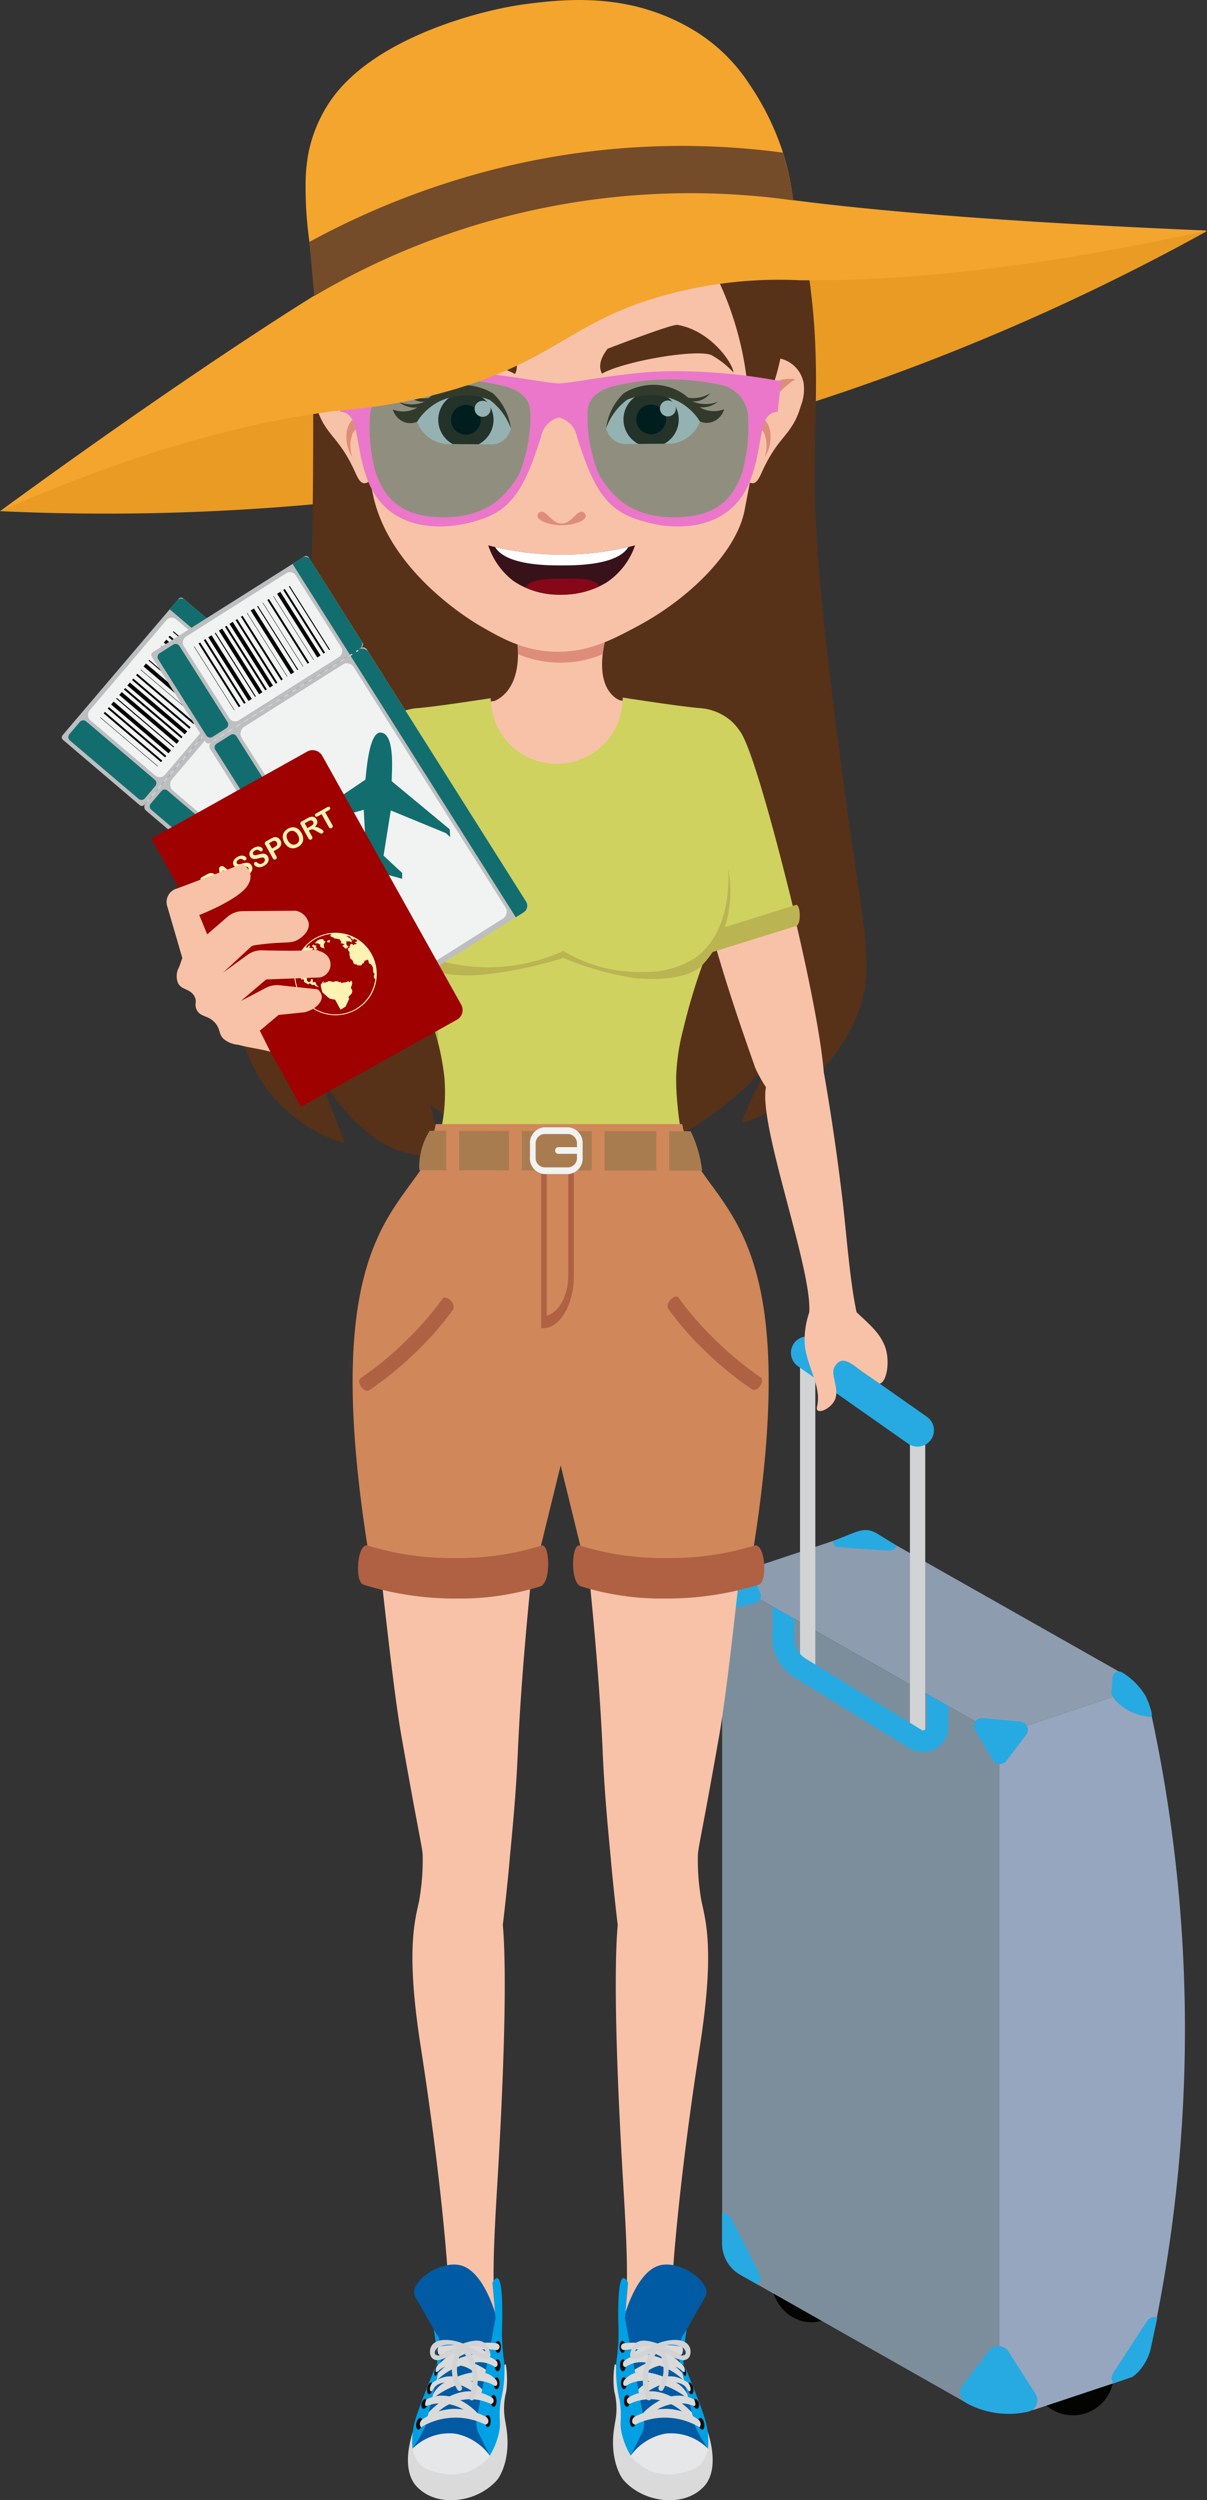 <svg xmlns="http://www.w3.org/2000/svg" xmlns:xlink="http://www.w3.org/1999/xlink" width="120.568" height="249.743" viewBox="0 0 120.568 249.743">
  <rect x="0" y="0" width="120.568" height="249.743" fill="#333333" stroke="none"/>
  <defs>
    <clipPath id="clip-path">
      <path id="Trazado_699410" data-name="Trazado 699410" d="M543.217,147.4q-.322-.795-.693-1.683c-2.212-5.293-3.861-6.932-4.7-10.7a22.958,22.958,0,0,1-.42-2.94,25.4,25.4,0,0,1-.123-2.685,20.311,20.311,0,0,1,.706-4.615,55.4,55.4,0,0,1,1.791-5.981,9.62,9.62,0,0,0,2.119-3.588,10.893,10.893,0,0,0,.327-5.458c.127-.34.283-.79.438-1.328.01-.032.118-.375.2-.758a32.934,32.934,0,0,0,.8-8.015c-.007-.8-.04-1.671-.09-2.594a5.34,5.34,0,0,0-1.06-1.371,5.118,5.118,0,0,0-3.157-1.243c-1.9-.2-4.256-.548-7.152-.99a3.428,3.428,0,0,1-.383-.195c-2.547-1.8-.88-6.672-.721-7.118h-9.379c.18.818,1.106,5.359-1.606,7.147a4.058,4.058,0,0,1-.433.228c-2.706.411-4.945.74-6.749.928a5.118,5.118,0,0,0-3.157,1.243,5.3,5.3,0,0,0-1.06,1.371c-.05.923-.083,1.8-.09,2.594a32.922,32.922,0,0,0,.8,8.015c.087.388.295,1.06.476,1.719a11.726,11.726,0,0,0,.327,5.089,10.562,10.562,0,0,0,2.187,4.012c.67,1.919,1.321,4.057,1.9,6.4.391,1.591.708,3.117.966,4.563a22.4,22.4,0,0,1-.708,6.549c-.97,3.638-2.477,5.281-5.373,11.553-.666,1.444-1.178,2.637-1.491,3.383h36.868C544.263,150.071,543.808,148.847,543.217,147.4Z" transform="translate(-507.711 -86.14)" fill="none"/>
    </clipPath>
    <clipPath id="clip-path-2">
      <path id="Trazado_699422" data-name="Trazado 699422" d="M521.852,82.172a29.319,29.319,0,0,1-7.339-.935A7.346,7.346,0,0,0,517,84.772a7.537,7.537,0,0,0,4.791,1.389,7.3,7.3,0,0,0,7.393-4.924A29.212,29.212,0,0,1,521.852,82.172Z" transform="translate(-514.513 -81.237)" fill="none"/>
    </clipPath>
    <clipPath id="clip-path-3">
      <path id="Trazado_699427" data-name="Trazado 699427" d="M530.989,74.94a3.445,3.445,0,0,1-2.917,2.3q-2.369.015-4.741.032a2.006,2.006,0,0,1-.8-.262,2.162,2.162,0,0,1-.948-1.329,3.854,3.854,0,0,1,.235-.8A5.048,5.048,0,0,1,526.138,72,5.235,5.235,0,0,1,530.989,74.94Z" transform="translate(-521.583 -71.994)" fill="none"/>
    </clipPath>
    <clipPath id="clip-path-4">
      <path id="Trazado_699435" data-name="Trazado 699435" d="M510.225,74.959a3.444,3.444,0,0,0,2.917,2.3q2.369.015,4.741.032a1.993,1.993,0,0,0,.8-.262,2.143,2.143,0,0,0,.948-1.329,3.859,3.859,0,0,0-.233-.8,5.048,5.048,0,0,0-4.321-2.882A5.234,5.234,0,0,0,510.225,74.959Z" transform="translate(-510.225 -72.013)" fill="none"/>
    </clipPath>
    <clipPath id="clip-path-5">
      <path id="Trazado_699445" data-name="Trazado 699445" d="M538.507,134.682a33.179,33.179,0,0,1-.535-3.655,25.628,25.628,0,0,1-.132-2.825,21.43,21.43,0,0,1,.745-4.859,58.344,58.344,0,0,1,1.884-6.3,10.141,10.141,0,0,0,2.231-3.777,11.473,11.473,0,0,0,.345-5.746c.133-.358.3-.831.461-1.4.01-.033.123-.395.213-.8a34.754,34.754,0,0,0,.844-8.436c-.008-.838-.043-1.759-.095-2.73a5.574,5.574,0,0,0-1.116-1.443,5.387,5.387,0,0,0-3.323-1.309c-2-.208-4.481-.576-7.53-1.041a6.591,6.591,0,0,1-13.182.065c-2.847.431-5.206.778-7.105.976a5.388,5.388,0,0,0-3.322,1.309,5.572,5.572,0,0,0-1.116,1.443c-.052.971-.087,1.892-.095,2.73a34.749,34.749,0,0,0,.845,8.436c.092.41.31,1.118.5,1.811a12.353,12.353,0,0,0,.343,5.358,11.122,11.122,0,0,0,2.3,4.223c.89,2.76,1.546,5.069,2,6.74a26.151,26.151,0,0,1,1.016,4.8,18.027,18.027,0,0,1-.593,6.364Z" transform="translate(-507.677 -90.367)" fill="none"/>
    </clipPath>
  </defs>
  <g id="Grupo_950466" data-name="Grupo 950466" transform="translate(0 0)">
    <g id="Grupo_950343" data-name="Grupo 950343" transform="translate(72.134 133.516)">
      <path id="Trazado_699350" data-name="Trazado 699350" d="M547.136,192.942a4.076,4.076,0,1,0,4.056-4.476A4.281,4.281,0,0,0,547.136,192.942Z" transform="translate(-516.155 -88.872)" fill="#030300"/>
      <ellipse id="Elipse_5565" data-name="Elipse 5565" cx="4.056" cy="4.476" rx="4.056" ry="4.476" transform="translate(4.867 89.498)" fill="#030300"/>
      <path id="Trazado_699351" data-name="Trazado 699351" d="M548.812,221.641l8.594-2.864a4.332,4.332,0,0,0,2.857-3.2,149.024,149.024,0,0,0-.1-64.2,1.817,1.817,0,0,0-2.351-1.319l-10.865,3.62a2.632,2.632,0,0,0-1.8,2.5V219A2.785,2.785,0,0,0,548.812,221.641Z" transform="translate(-517.481 -114.507)" fill="#97a6bf"/>
      <path id="Trazado_699352" data-name="Trazado 699352" d="M530.3,144.242l11.667-3.888a1.128,1.128,0,0,1,.918.088l25.006,14.17a1.136,1.136,0,0,1-.2,2.066l-11.665,3.888a1.139,1.139,0,0,1-.92-.088l-25-14.172A1.134,1.134,0,0,1,530.3,144.242Z" transform="translate(-527.882 -120.95)" fill="#8e9cb0"/>
      <path id="Trazado_699353" data-name="Trazado 699353" d="M528.539,145.909v63.165a3.611,3.611,0,0,0,1.831,3.14l22.27,12.621a2.386,2.386,0,0,0,3.563-2.076v-62.38a3.605,3.605,0,0,0-1.829-3.14L531.419,144.23A1.929,1.929,0,0,0,528.539,145.909Z" transform="translate(-528.539 -118.499)" fill="#7c8e9c"/>
      <rect id="Rectángulo_338034" data-name="Rectángulo 338034" width="1.528" height="30.323" transform="translate(18.76 9.353)" fill="#d1d3d4"/>
      <path id="Trazado_699354" data-name="Trazado 699354" d="M534.738,161.2l-1.528-1.214V129.666h1.528Z" transform="translate(-525.429 -128.028)" fill="#d1d3d4"/>
      <path id="Trazado_699355" data-name="Trazado 699355" d="M545.3,139.673a1.628,1.628,0,0,1-.94-.3l-10.98-7.715a1.638,1.638,0,1,1,1.884-2.679l10.978,7.715a1.638,1.638,0,0,1-.943,2.977Z" transform="translate(-525.778 -128.683)" fill="#27aae2"/>
      <path id="Trazado_699356" data-name="Trazado 699356" d="M550.338,193.979a1.176,1.176,0,0,1-.73,1.784,8.815,8.815,0,0,1-6.176-.858,1.175,1.175,0,0,1-.381-1.748l2.647-3.492a1.173,1.173,0,0,1,1.922.077Q548.98,191.861,550.338,193.979Z" transform="translate(-519.035 -88.382)" fill="#27aae2"/>
      <path id="Trazado_699357" data-name="Trazado 699357" d="M529.437,181.725a.884.884,0,0,0-.9-.468v2.994a3.611,3.611,0,0,0,1.831,3.14l1.688.958a.91.91,0,0,0,.2-1.085Q530.845,184.5,529.437,181.725Z" transform="translate(-528.539 -93.676)" fill="#27aae2"/>
      <path id="Trazado_699358" data-name="Trazado 699358" d="M552.034,193.08a.883.883,0,0,0,.043,1.011q.942-.315,1.882-.633a4.076,4.076,0,0,0,1.113-1.171,5.021,5.021,0,0,0,.736-1.7l.655-3.08a.909.909,0,0,0-1.038.368Q553.729,190.477,552.034,193.08Z" transform="translate(-512.986 -89.541)" fill="#27aae2"/>
      <path id="Trazado_699359" data-name="Trazado 699359" d="M528.6,146.623c-.092-.107-.027-.3,0-.375a6.567,6.567,0,0,1,.738-2.042,3.57,3.57,0,0,1,1.316-1.389.732.732,0,0,1,.641-.108.679.679,0,0,1,.335.436l.726,1.864a.728.728,0,0,1-.51.971c-1.419.366-2.5.625-2.89.695C528.874,146.69,528.686,146.723,528.6,146.623Z" transform="translate(-528.533 -119.367)" fill="#27aae2"/>
      <path id="Trazado_699360" data-name="Trazado 699360" d="M544.518,151.554c1.143.11,2.672.253,3.78.357a.809.809,0,0,1,.568,1.293l-1.987,2.629a.809.809,0,0,1-1.339-.073l-1.786-2.985A.806.806,0,0,1,544.518,151.554Z" transform="translate(-518.485 -113.455)" fill="#27aae2"/>
      <path id="Trazado_699361" data-name="Trazado 699361" d="M552,149.337q-.065.81-.13,1.618a2.122,2.122,0,0,0,.347.613,5.081,5.081,0,0,0,3.062,1.664c.24.055.488.1.6-.033.078-.087.093-.252-.23-1.128-.163-.438-.245-.658-.345-.861a7.012,7.012,0,0,0-2.379-2.374A.627.627,0,0,0,552,149.337Z" transform="translate(-513 -115.315)" fill="#27aae2"/>
      <path id="Trazado_699362" data-name="Trazado 699362" d="M540.73,142.341a.987.987,0,0,0,.831-.488l-1.974-1.221c-1.01-.585-1.639-.362-2.727.072l-1.654.663a.549.549,0,0,0,.535.621Z" transform="translate(-524.101 -120.961)" fill="#27aae2"/>
      <path id="Trazado_699363" data-name="Trazado 699363" d="M530.706,202.234a1.066,1.066,0,0,1-.355-.841q-.122-25.868-.243-51.738c0-.35.155-.541.35-.428a1.069,1.069,0,0,1,.355.841q.122,25.868.243,51.738C531.058,202.155,530.9,202.347,530.706,202.234Zm2.132.615q-.12-25.868-.243-51.737a1.067,1.067,0,0,0-.355-.841c-.195-.113-.351.078-.35.428l.243,51.738a1.063,1.063,0,0,0,.355.84C532.684,203.392,532.84,203.2,532.839,202.848Zm1.783,1.044q-.123-25.868-.243-51.738a1.063,1.063,0,0,0-.355-.84c-.195-.115-.352.077-.35.428l.243,51.737a1.067,1.067,0,0,0,.355.841C534.466,204.434,534.623,204.243,534.621,203.893Zm1.783,1.045L536.16,153.2a1.073,1.073,0,0,0-.355-.841c-.195-.113-.352.078-.35.428q.12,25.868.243,51.738a1.07,1.07,0,0,0,.355.841C536.249,205.479,536.405,205.287,536.4,204.938Zm1.691-19.38c-.06-12.526-.092-18.79-.152-31.314a1.065,1.065,0,0,0-.356-.841c-.193-.115-.35.077-.348.428l.243,51.737a1.064,1.064,0,0,0,.355.841c.195.115.352-.077.35-.428-.037-8.17-.055-12.253-.092-20.422m1.874,21.467q-.122-25.871-.245-51.738a1.069,1.069,0,0,0-.355-.841c-.195-.113-.351.078-.35.428q.122,25.868.245,51.738a1.07,1.07,0,0,0,.355.841C539.814,207.566,539.97,207.375,539.969,207.025Zm1.783,1.043q-.122-25.868-.245-51.737a1.065,1.065,0,0,0-.355-.841c-.195-.115-.352.077-.35.428l.245,51.737a1.065,1.065,0,0,0,.355.841C541.6,208.611,541.753,208.419,541.751,208.068Zm1.783,1.045-.245-51.738a1.07,1.07,0,0,0-.355-.841c-.195-.113-.352.078-.35.428q.122,25.871.245,51.738a1.062,1.062,0,0,0,.355.841C543.379,209.654,543.535,209.462,543.534,209.112Zm1.781,1.043-.243-51.737a1.064,1.064,0,0,0-.355-.841c-.195-.115-.351.077-.35.428q.122,25.868.243,51.738a1.064,1.064,0,0,0,.356.84C545.16,210.7,545.316,210.507,545.315,210.155ZM547.1,211.2q-.12-25.868-.243-51.738a1.063,1.063,0,0,0-.355-.84c-.195-.115-.352.077-.35.428l.243,51.737a1.072,1.072,0,0,0,.355.841C546.942,211.741,547.1,211.55,547.1,211.2Zm1.782,1.044q-.122-25.871-.243-51.738a1.067,1.067,0,0,0-.355-.841c-.195-.113-.352.078-.35.428l.243,51.738a1.07,1.07,0,0,0,.355.841C548.725,212.786,548.881,212.594,548.88,212.244Zm1.783,1.043q-.123-25.868-.243-51.738a1.068,1.068,0,0,0-.355-.84c-.195-.115-.351.077-.35.428q.12,25.868.243,51.737a1.064,1.064,0,0,0,.355.841C550.507,213.83,550.664,213.639,550.662,213.287Zm1.782,1.045q-.122-25.871-.243-51.738a1.075,1.075,0,0,0-.355-.841c-.195-.113-.352.078-.35.428l.243,51.738a1.07,1.07,0,0,0,.355.841C552.29,214.873,552.446,214.681,552.445,214.332Z" transform="translate(-527.494 -115.024)" fill="#7c8e9c" style="mix-blend-mode: multiply;isolation: isolate"/>
      <path id="Trazado_699364" data-name="Trazado 699364" d="M546.608,159.421a2.527,2.527,0,0,1-1.323-.38l-11.555-7.113a4.594,4.594,0,0,1-2.174-3.918l.013-3.149,2.176,1.219-.007,1.941a2.4,2.4,0,0,0,1.136,2.047l11.555,7.112a.324.324,0,0,0,.345.008.33.33,0,0,0,.175-.3v-3.307l2.182,1.233v2.074a2.538,2.538,0,0,1-2.524,2.531Z" transform="translate(-526.53 -117.909)" fill="#27aae2"/>
    </g>
    <path id="Trazado_699365" data-name="Trazado 699365" d="M485.239,90.486a229.642,229.642,0,0,0,61.3-5.419,225.053,225.053,0,0,0,59.265-22.553,225.654,225.654,0,0,0-63.315,5.721A220.9,220.9,0,0,0,485.239,90.486Z" transform="translate(-485.239 -39.426)" fill="#ea9b24"/>
    <path id="Trazado_699366" data-name="Trazado 699366" d="M546.47,60.248a19.437,19.437,0,0,0-4.415-6.614,11.186,11.186,0,0,0-3.622-2.765c-2.6-1.129-4.07-.676-8.483.585-9.206,2.63-9.926,1.789-13.1,4.1a22.961,22.961,0,0,0-5.379,5.769c-4.5,6.922-4.2,15.19-4.213,22.85-.018,20.138-.027,30.206-2.627,38.764-2.4,7.895-6.471,15.573-5.229,24.74a18.55,18.55,0,0,0,2.529,7.483,14.854,14.854,0,0,0,8.481,6.447l-3.2-8.348a19.5,19.5,0,0,0,6.172,7.825,9.517,9.517,0,0,0,6.794,1.714q-.62-2.534-1.243-5.068c2.817,2.262,8.655,6.164,16.3,5.591,8.8-.661,15.052-6.889,17.652-9.839-1.5,2.907-2.894,5.747-2.727,6.017a.1.1,0,0,0,.04.02c.443.08,7.845-2.824,11.158-10.177,2.266-5.029.883-8.281-1.345-25.26-2.011-15.34-2.67-22.995-2.664-28.73.008-8.176.575-13.159-.795-21.748-1.156-7.26-2.79-11.425-5.807-12.936A6.35,6.35,0,0,0,546.47,60.248Z" transform="translate(-475.961 -47.414)" fill="#573218"/>
    <g id="Grupo_950348" data-name="Grupo 950348" transform="translate(36.086 109.57)">
      <g id="Grupo_950345" data-name="Grupo 950345">
        <path id="Trazado_699367" data-name="Trazado 699367" d="M508.548,159.387c-1.146-8.273-3.55-26.445,1.113-33.018.92-1.294,1.753-2.649,2.669-3.945,1.733-2.452,2.887-3.882,3.5-6.226a11.806,11.806,0,0,0,.335-1.889q2.471,3.279,4.976,6.877,2.254,3.241,4.268,6.375c-.132,4.781.685,12.478.553,17.259,0,0-2.747,19.56-3.417,34.841-.173,3.965-.478,7.212-.816,10.762-.03.386-.087,1-.158,1.719v.005c-.177,1.771-.43,4.111-.53,4.848.506,5.869-.088,18.19-.556,25.99-.39,6.479-.465,9.386-.25,11.781l-.012,0c.042.473.095.93.162,1.391.715,1.4-4.575,5.1-4.485,1.776a10.672,10.672,0,0,1-.238-3.522c-.007-.187-.015-.48-.027-.84-.082-2.361-.738-11.155-2.809-24.481-1.431-9.221-.636-12.288-.16-14.4a23.326,23.326,0,0,0,.37-4.6c-.023-.811-.3-1.593-2.107-11.84C510.01,173.049,508.994,162.6,508.548,159.387Z" transform="translate(-506.9 -114.309)" fill="#f8c2a8"/>
        <g id="Grupo_950344" data-name="Grupo 950344" transform="translate(4.655 116.628)">
          <path id="Trazado_699368" data-name="Trazado 699368" d="M519.359,190.364a.066.066,0,0,1,.132.008,9.431,9.431,0,0,1,.035,2.627,6.675,6.675,0,0,0-.1,2.984c.038.215.062.371.067.406.63,3.54-.828,5.388-.828,5.388a3.669,3.669,0,0,1-.322.353c-2.011,1.992-5.651,2.414-7.6.536a2.854,2.854,0,0,1-.448-.52c-1.136-1.709-.333-4.4-.093-5.141a4,4,0,0,0,.14,1.559,3.782,3.782,0,0,0,2.366,2.381c2.4.831,5.514-1.523,6.024-4.09.213-1.076-.158-1.546.027-3.565A13.317,13.317,0,0,1,519.359,190.364Z" transform="translate(-509.694 -180.327)" fill="#dadada"/>
          <path id="Trazado_699369" data-name="Trazado 699369" d="M510.244,187.537a.873.873,0,0,1-.125-.436c-.007-1.344,2.84-3.27,4.776-2.67,2.4.745,3.549,5.453,3.549,5.453h0L517.7,203.41l-7.721-.7,2.749-9.382-.107-1.614Q511.432,189.626,510.244,187.537Z" transform="translate(-509.508 -184.317)" fill="#015ba4"/>
          <path id="Trazado_699370" data-name="Trazado 699370" d="M515.409,185.584c.233-.4.386-.47.486-.446.5.117.5,2.785.5,3.715,0,1.116-.073,1.516-.013,2.649.042.795.122,1.439.182,1.861.007.053.018.135.028.235a12.858,12.858,0,0,1-.35,3.8c-.282,1.937.117,2.059-.252,3.47a7.556,7.556,0,0,1-.841,1.994l-1.189-2.381a3.094,3.094,0,0,1-.155-.838,3.177,3.177,0,0,1,.182-1.223l1.734-9.266Q515.564,187.372,515.409,185.584Z" transform="translate(-506.96 -183.774)" fill="#01a0e4"/>
          <path id="Trazado_699371" data-name="Trazado 699371" d="M512.112,188.208c.168.295.488.756.523.886a8.84,8.84,0,0,1,.163,2.489l-1.524,6.261a13.491,13.491,0,0,1-1.286,2.277,7.557,7.557,0,0,1,.345-3.1c.338-1.061,1.07-3,2.111-5.443A24.108,24.108,0,0,0,512.112,188.208Z" transform="translate(-509.521 -181.727)" fill="#01a0e4"/>
          <path id="Trazado_699372" data-name="Trazado 699372" d="M514.25,194.482a5.525,5.525,0,0,1,3.445,2.2,4.832,4.832,0,0,1-4.23,1.861c-2.167-.317-3.09-.771-3.492-2.559A5.17,5.17,0,0,1,514.25,194.482Z" transform="translate(-509.508 -177.585)" fill="#e6e7e8"/>
          <path id="Trazado_699373" data-name="Trazado 699373" d="M518.665,189.5c0,.333-.132.6-.293.6s-.295-.27-.295-.6.132-.6.295-.6S518.665,189.171,518.665,189.5Zm-.335,1.233c-.163,0-.3.27-.3.6s.132.6.3.6.293-.27.293-.6S518.492,190.737,518.331,190.737Zm-.1,1.792c-.163,0-.3.27-.3.6s.132.6.3.6.293-.272.293-.6S518.394,192.529,518.232,192.529Zm-.3,1.761c-.162,0-.293.27-.293.6s.132.6.293.6.295-.27.295-.6S518.094,194.29,517.931,194.29Zm-.581,2.011c-.162,0-.293.27-.293.6s.132.6.293.6.295-.27.295-.6S517.513,196.3,517.349,196.3Zm-6.7.293c-.155-.055-.347.158-.426.476s-.02.623.137.68.347-.157.426-.476S510.807,196.651,510.651,196.594Zm.5-1.9c-.153-.038-.382.217-.428.476-.033.19.018.463.168.506s.323-.142.4-.3C511.41,195.108,511.317,194.735,511.155,194.7Zm.578-1.629c-.145-.052-.327.163-.408.483s-.028.62.117.671.326-.163.406-.483S511.877,193.117,511.733,193.066Zm.651-1.826c-.092-.033-.23.2-.31.518s-.072.6.02.636.23-.2.31-.518S512.476,191.273,512.385,191.24Zm.052-1.854c-.1-.007-.172.228-.167.523s.088.541.185.548.172-.228.167-.523S512.533,189.392,512.436,189.386Z" transform="translate(-509.365 -181.265)" fill="#0f0f0f"/>
          <path id="Trazado_699374" data-name="Trazado 699374" d="M517.22,189.065a.363.363,0,0,1,.325.418.356.356,0,0,1-.376.262,5.374,5.374,0,0,0-3.91.83c-.546.145-1.058.285-1.6.431a6.96,6.96,0,0,1,2.779-1.708,6.582,6.582,0,0,1,1.574-.285A6.334,6.334,0,0,1,517.22,189.065Z" transform="translate(-508.389 -181.196)" fill="#dadada"/>
          <path id="Trazado_699375" data-name="Trazado 699375" d="M511.652,189.292a.179.179,0,0,0-.05.023c-.2.125-.118.53-.072.671a.2.2,0,0,0,.1.133.153.153,0,0,0,.09,0,7.1,7.1,0,0,1,.89-.158,7.245,7.245,0,0,1,2.7.215q.627.057,1.254.117l.032-.2a3.09,3.09,0,0,0-.953-.655,4.315,4.315,0,0,0-1.834-.287c-.595-.008-1.026,0-1.214.013A8.935,8.935,0,0,0,511.652,189.292Z" transform="translate(-508.509 -181.096)" fill="#dadada"/>
          <path id="Trazado_699376" data-name="Trazado 699376" d="M517.349,190.315a.439.439,0,0,1,.118.553.313.313,0,0,1-.216.1c-.025-.02-.063-.052-.113-.087a2.777,2.777,0,0,0-1.906-.363,6.34,6.34,0,0,0-3.687,1.684c-.06.055-.108.1-.142.135l.15-.615.042-.167a5.794,5.794,0,0,1,3.175-1.781,3.506,3.506,0,0,1,2.042.22A2.931,2.931,0,0,1,517.349,190.315Z" transform="translate(-508.556 -180.723)" fill="#dadada"/>
          <path id="Trazado_699377" data-name="Trazado 699377" d="M511.623,190.548a.68.68,0,0,0-.127.145c-.155.235-.172.568-.078.611.03.013.083.005.188-.093a2.392,2.392,0,0,1,.756-.47,2.441,2.441,0,0,1,1.041-.153,3.228,3.228,0,0,1,1.981.87,4.2,4.2,0,0,1,.461,0,4.391,4.391,0,0,1,.462.047l.076-.433c-.09-.06-.21-.135-.353-.218,0,0-.092-.053-.183-.1-.323-.177-.585-.3-.686-.34a4.3,4.3,0,0,0-1.653-.448,2.756,2.756,0,0,0-1.751.478A1.531,1.531,0,0,0,511.623,190.548Z" transform="translate(-508.584 -180.563)" fill="#dadada"/>
          <path id="Trazado_699378" data-name="Trazado 699378" d="M517.4,191.426a.639.639,0,0,1,.25.463.264.264,0,0,1-.078.22.252.252,0,0,1-.263,0,2.635,2.635,0,0,0-.288-.168,3.484,3.484,0,0,0-2.221-.218,8.708,8.708,0,0,0-3.314,1.469c-.093.025-.232.053-.325.078.013-.067.04-.152.068-.275a2.846,2.846,0,0,1,1.441-1.331c1.281-.641,3.232-1.373,4.446-.486A2.091,2.091,0,0,1,517.4,191.426Z" transform="translate(-508.715 -180.022)" fill="#dadada"/>
          <path id="Trazado_699379" data-name="Trazado 699379" d="M511.221,191.716a1.55,1.55,0,0,0-.162.352.621.621,0,0,0-.01.413.1.1,0,0,0,.048.047c.068.027.148-.045.158-.053a1.459,1.459,0,0,1,.386-.5c.763-.616,2.2-.373,3.622.555.337.062.58.113.916.175.015-.083.03-.168.047-.252l.022-.108a4.32,4.32,0,0,0-3.625-1.278A3.471,3.471,0,0,0,511.221,191.716Z" transform="translate(-508.814 -179.864)" fill="#dadada"/>
          <path id="Trazado_699380" data-name="Trazado 699380" d="M517.243,192.508a.443.443,0,0,1,.22.267.371.371,0,0,1-.087.328.333.333,0,0,1-.162.09,4.782,4.782,0,0,0-2.5-.46,4.841,4.841,0,0,0-2.85,1.3,6.081,6.081,0,0,0-.658.24c-.115.048-.223.1-.327.152l.1-.393a7.467,7.467,0,0,1,1.283-1.1,5.049,5.049,0,0,1,2.4-.993A4.435,4.435,0,0,1,517.243,192.508Z" transform="translate(-508.902 -179.257)" fill="#dadada"/>
          <path id="Trazado_699381" data-name="Trazado 699381" d="M510.849,192.557c-.062.163-.19.545-.067.631a.164.164,0,0,0,.137,0,7.5,7.5,0,0,1,.73-.2,4.528,4.528,0,0,1,2.964.615l1.349.313c-.28-.293-1.981-2.026-4.085-1.7A3.532,3.532,0,0,0,510.849,192.557Z" transform="translate(-509.004 -179.077)" fill="#dadada"/>
          <path id="Trazado_699382" data-name="Trazado 699382" d="M510.535,194.813a6.665,6.665,0,0,1,6.426-.258.427.427,0,0,0,.28-.213.521.521,0,0,0-.243-.583,7.148,7.148,0,0,0-1.354-.526,6.591,6.591,0,0,0-1.9-.26,5.747,5.747,0,0,0-3.11,1.088.6.6,0,0,0-.215.506A.5.5,0,0,0,510.535,194.813Z" transform="translate(-509.216 -178.556)" fill="#dadada"/>
          <path id="Trazado_699383" data-name="Trazado 699383" d="M514.322,194.723a.227.227,0,0,1-.1-.022.287.287,0,0,1-.137-.365,4.692,4.692,0,0,0,.162-2.9,4.362,4.362,0,0,0-.875-1.668,3.574,3.574,0,0,0-.526,1.991,3.478,3.478,0,0,0,.465,1.6.29.29,0,0,1-.08.383.244.244,0,0,1-.353-.087,4.077,4.077,0,0,1-.543-1.868,4.183,4.183,0,0,1,.81-2.619.245.245,0,0,1,.18-.1.24.24,0,0,1,.193.073,4.908,4.908,0,0,1,1.221,2.141,5.3,5.3,0,0,1-.182,3.27A.257.257,0,0,1,514.322,194.723Z" transform="translate(-507.937 -181.154)" fill="#d1d3d4"/>
          <path id="Trazado_699384" data-name="Trazado 699384" d="M516.692,189.372c-.408-.595-1.248-.57-2.377-.172-.99-.428-2.97-.713-3.27.565,0,0-.2.916.555,1.081s2.625-1.16,2.625-1.16a8.033,8.033,0,0,0,1.991.976c.528.135.783.01.855-.295A2.161,2.161,0,0,0,516.692,189.372Zm-4.645.97c-.61.208-.7-.325-.3-.706a2.508,2.508,0,0,1,1.921-.222Zm4.486-.187c-.12.185-.978-.283-1.689-.636a2.339,2.339,0,0,1,1.235.015A.529.529,0,0,1,516.534,190.155Z" transform="translate(-508.811 -181.306)" fill="#d1d3d4"/>
        </g>
      </g>
      <g id="Grupo_950347" data-name="Grupo 950347" transform="translate(20.684)">
        <path id="Trazado_699385" data-name="Trazado 699385" d="M536.743,159.387c1.146-8.273,3.55-26.445-1.113-33.018-.92-1.294-1.753-2.649-2.669-3.945-1.733-2.452-2.887-3.882-3.5-6.226a11.583,11.583,0,0,1-.333-1.889q-2.471,3.279-4.978,6.877-2.254,3.241-4.268,6.375c.132,4.781-.685,12.478-.551,17.259,0,0,2.745,19.56,3.415,34.841.173,3.965.478,7.212.816,10.762.03.386.088,1,.158,1.719v.005c.177,1.771.43,4.111.53,4.848-.506,5.869.088,18.19.556,25.99.39,6.479.465,9.386.252,11.781l.012,0c-.043.473-.1.93-.163,1.391-.715,1.4,4.575,5.1,4.485,1.776a10.672,10.672,0,0,0,.24-3.522c.005-.187.013-.48.025-.84.082-2.361.738-11.155,2.809-24.481,1.433-9.221.638-12.288.16-14.4a23.335,23.335,0,0,1-.37-4.6c.023-.811.3-1.593,2.107-11.84C535.28,173.049,536.3,162.6,536.743,159.387Z" transform="translate(-519.316 -114.309)" fill="#f8c2a8"/>
        <g id="Grupo_950346" data-name="Grupo 950346" transform="translate(4.466 116.628)">
          <path id="Trazado_699386" data-name="Trazado 699386" d="M522.285,190.364a.066.066,0,0,0-.132.008A9.372,9.372,0,0,0,522.12,193a6.7,6.7,0,0,1,.1,2.984c-.038.215-.06.371-.067.406-.63,3.54.828,5.388.828,5.388a3.653,3.653,0,0,0,.321.353c2.011,1.992,5.651,2.414,7.607.536a2.991,2.991,0,0,0,.448-.52c1.134-1.709.333-4.4.093-5.141a4.064,4.064,0,0,1-.14,1.559,3.787,3.787,0,0,1-2.367,2.381c-2.4.831-5.514-1.523-6.022-4.09-.213-1.076.157-1.546-.028-3.565A13.312,13.312,0,0,0,522.285,190.364Z" transform="translate(-521.997 -180.327)" fill="#dadada"/>
          <path id="Trazado_699387" data-name="Trazado 699387" d="M530.807,187.537a.872.872,0,0,0,.125-.436c.007-1.344-2.84-3.27-4.776-2.67-2.4.745-3.547,5.453-3.547,5.453h0l.746,13.527,7.721-.7-2.747-9.382.1-1.614Q529.622,189.626,530.807,187.537Z" transform="translate(-521.59 -184.317)" fill="#015ba4"/>
          <path id="Trazado_699388" data-name="Trazado 699388" d="M523.391,185.584c-.233-.4-.386-.47-.485-.446-.5.117-.5,2.785-.5,3.715,0,1.116.073,1.516.013,2.649-.042.795-.122,1.439-.182,1.861-.007.053-.018.135-.028.235a12.919,12.919,0,0,0,.35,3.8c.281,1.937-.117,2.059.253,3.47a7.564,7.564,0,0,0,.84,1.994q.595-1.189,1.191-2.381a3.2,3.2,0,0,0-.028-2.061l-1.734-9.266Z" transform="translate(-521.887 -183.774)" fill="#01a0e4"/>
          <path id="Trazado_699389" data-name="Trazado 699389" d="M526.7,188.208c-.168.295-.488.756-.523.886a8.824,8.824,0,0,0-.163,2.489l1.524,6.261a13.488,13.488,0,0,0,1.286,2.277,7.484,7.484,0,0,0-.345-3.1c-.338-1.061-1.07-3-2.111-5.443A24.152,24.152,0,0,1,526.7,188.208Z" transform="translate(-519.342 -181.727)" fill="#01a0e4"/>
          <path id="Trazado_699390" data-name="Trazado 699390" d="M526.5,194.482a5.531,5.531,0,0,0-3.445,2.2,4.832,4.832,0,0,0,4.23,1.861c2.169-.317,3.09-.771,3.492-2.559A5.17,5.17,0,0,0,526.5,194.482Z" transform="translate(-521.292 -177.585)" fill="#e6e7e8"/>
          <path id="Trazado_699391" data-name="Trazado 699391" d="M522.389,189.5c0,.333.132.6.293.6s.295-.27.295-.6-.132-.6-.295-.6S522.389,189.171,522.389,189.5Zm.335,1.233c.163,0,.295.27.295.6s-.132.6-.295.6-.293-.27-.293-.6S522.562,190.737,522.724,190.737Zm.1,1.792c.163,0,.295.27.295.6s-.132.6-.295.6-.293-.272-.293-.6S522.661,192.529,522.822,192.529Zm.3,1.761c.163,0,.295.27.295.6s-.132.6-.295.6-.293-.27-.293-.6S522.962,194.29,523.124,194.29Zm.581,2.011c.161,0,.295.27.295.6s-.133.6-.295.6-.295-.27-.295-.6S523.542,196.3,523.705,196.3Zm6.7.293c.155-.055.347.158.426.476s.02.623-.135.68-.348-.157-.428-.476S530.249,196.651,530.4,196.594Zm-.5-1.9c.153-.038.382.217.428.476.033.19-.017.463-.168.506s-.323-.142-.395-.3C529.644,195.108,529.737,194.735,529.9,194.7Zm-.578-1.629c.145-.052.328.163.408.483s.028.62-.117.671-.327-.163-.406-.483S529.178,193.117,529.321,193.066Zm-.651-1.826c.092-.033.23.2.311.518s.07.6-.022.636-.23-.2-.31-.518S528.578,191.273,528.67,191.24Zm-.052-1.854c.1-.007.172.228.167.523s-.088.541-.185.548-.172-.228-.167-.523S528.521,189.392,528.618,189.386Z" transform="translate(-521.736 -181.265)" fill="#0f0f0f"/>
          <path id="Trazado_699392" data-name="Trazado 699392" d="M522.8,189.065a.361.361,0,0,0-.323.418.354.354,0,0,0,.376.262,5.38,5.38,0,0,1,3.91.83c.545.145,1.056.285,1.6.431a6.964,6.964,0,0,0-2.777-1.708,6.6,6.6,0,0,0-1.576-.285A6.342,6.342,0,0,0,522.8,189.065Z" transform="translate(-521.681 -181.196)" fill="#dadada"/>
          <path id="Trazado_699393" data-name="Trazado 699393" d="M528.059,189.292a.166.166,0,0,1,.052.023c.2.125.117.53.07.671a.2.2,0,0,1-.1.133.153.153,0,0,1-.09,0,7.1,7.1,0,0,0-.89-.158,7.232,7.232,0,0,0-2.7.215q-.63.057-1.256.117l-.031-.2a3.089,3.089,0,0,1,.953-.655,4.325,4.325,0,0,1,1.834-.287c.595-.008,1.026,0,1.214.013A8.941,8.941,0,0,1,528.059,189.292Z" transform="translate(-521.25 -181.096)" fill="#dadada"/>
          <path id="Trazado_699394" data-name="Trazado 699394" d="M522.764,190.315a.439.439,0,0,0-.118.553.313.313,0,0,0,.217.1c.025-.02.065-.052.115-.087a2.771,2.771,0,0,1,1.9-.363,6.334,6.334,0,0,1,3.687,1.684c.06.055.108.1.142.135q-.073-.307-.15-.615l-.042-.167a5.793,5.793,0,0,0-3.175-1.781,3.5,3.5,0,0,0-2.041.22A2.962,2.962,0,0,0,522.764,190.315Z" transform="translate(-521.603 -180.723)" fill="#dadada"/>
          <path id="Trazado_699395" data-name="Trazado 699395" d="M528.053,190.548a.729.729,0,0,1,.125.145c.155.235.172.568.078.611-.03.013-.083.005-.188-.093a2.393,2.393,0,0,0-.756-.47,2.441,2.441,0,0,0-1.041-.153,3.217,3.217,0,0,0-1.979.87,4.237,4.237,0,0,0-.463,0,4.315,4.315,0,0,0-.46.047l-.078-.433c.092-.06.21-.135.355-.218,0,0,.09-.053.182-.1.323-.177.585-.3.686-.34a4.3,4.3,0,0,1,1.653-.448,2.754,2.754,0,0,1,1.751.478C527.974,190.48,528.021,190.52,528.053,190.548Z" transform="translate(-521.136 -180.563)" fill="#dadada"/>
          <path id="Trazado_699396" data-name="Trazado 699396" d="M522.858,191.426a.634.634,0,0,0-.252.463.264.264,0,0,0,.078.22.252.252,0,0,0,.263,0,2.691,2.691,0,0,1,.29-.168,3.479,3.479,0,0,1,2.219-.218,8.728,8.728,0,0,1,3.315,1.469c.093.025.23.053.323.078-.013-.067-.04-.152-.068-.275a2.845,2.845,0,0,0-1.441-1.331c-1.279-.641-3.232-1.373-4.446-.486A1.96,1.96,0,0,0,522.858,191.426Z" transform="translate(-521.591 -180.022)" fill="#dadada"/>
          <path id="Trazado_699397" data-name="Trazado 699397" d="M528.536,191.716a1.476,1.476,0,0,1,.162.352.619.619,0,0,1,.012.413.111.111,0,0,1-.05.047c-.068.027-.148-.045-.158-.053a1.457,1.457,0,0,0-.386-.5c-.761-.616-2.2-.373-3.622.555-.336.062-.58.113-.916.175-.015-.083-.03-.168-.047-.252l-.02-.108a4.315,4.315,0,0,1,3.623-1.278A3.461,3.461,0,0,1,528.536,191.716Z" transform="translate(-520.99 -179.864)" fill="#dadada"/>
          <path id="Trazado_699398" data-name="Trazado 699398" d="M523.056,192.508a.443.443,0,0,0-.22.267.376.376,0,0,0,.087.328.34.34,0,0,0,.161.09,4.783,4.783,0,0,1,2.5-.46,4.835,4.835,0,0,1,2.85,1.3,6.081,6.081,0,0,1,.658.24c.115.048.223.1.327.152l-.1-.393a7.508,7.508,0,0,0-1.281-1.1,5.056,5.056,0,0,0-2.4-.993A4.439,4.439,0,0,0,523.056,192.508Z" transform="translate(-521.444 -179.257)" fill="#dadada"/>
          <path id="Trazado_699399" data-name="Trazado 699399" d="M528.907,192.557c.062.163.191.545.067.631a.164.164,0,0,1-.137,0,7.5,7.5,0,0,0-.73-.2,4.531,4.531,0,0,0-2.964.615l-1.348.313c.278-.293,1.979-2.026,4.085-1.7A3.539,3.539,0,0,1,528.907,192.557Z" transform="translate(-520.799 -179.077)" fill="#dadada"/>
          <path id="Trazado_699400" data-name="Trazado 699400" d="M529.871,194.813a6.664,6.664,0,0,0-6.426-.258.428.428,0,0,1-.28-.213.521.521,0,0,1,.243-.583,7.147,7.147,0,0,1,1.354-.526,6.6,6.6,0,0,1,1.9-.26,5.747,5.747,0,0,1,3.11,1.088.6.6,0,0,1,.217.506A.512.512,0,0,1,529.871,194.813Z" transform="translate(-521.237 -178.556)" fill="#dadada"/>
          <path id="Trazado_699401" data-name="Trazado 699401" d="M524.377,194.723a.24.24,0,0,0,.1-.022.288.288,0,0,0,.135-.365,4.692,4.692,0,0,1-.162-2.9,4.362,4.362,0,0,1,.875-1.668,3.56,3.56,0,0,1,.526,1.991,3.481,3.481,0,0,1-.465,1.6.29.29,0,0,0,.08.383.244.244,0,0,0,.353-.087,4.082,4.082,0,0,0,.543-1.868,4.184,4.184,0,0,0-.81-2.619.245.245,0,0,0-.18-.1.241.241,0,0,0-.193.073,4.892,4.892,0,0,0-1.219,2.141,5.289,5.289,0,0,0,.18,3.27A.257.257,0,0,0,524.377,194.723Z" transform="translate(-520.809 -181.154)" fill="#d1d3d4"/>
          <path id="Trazado_699402" data-name="Trazado 699402" d="M523.392,189.372c.408-.595,1.248-.57,2.377-.172.991-.428,2.97-.713,3.27.565,0,0,.2.916-.555,1.081s-2.625-1.16-2.625-1.16a8.029,8.029,0,0,1-1.991.976c-.526.135-.783.01-.855-.295A2.164,2.164,0,0,1,523.392,189.372Zm4.644.97c.61.208.7-.325.3-.706a2.508,2.508,0,0,0-1.921-.222Zm-4.485-.187c.118.185.976-.283,1.688-.636a2.338,2.338,0,0,0-1.234.015A.526.526,0,0,0,523.552,190.155Z" transform="translate(-521.32 -181.306)" fill="#d1d3d4"/>
        </g>
      </g>
    </g>
    <g id="Grupo_950350" data-name="Grupo 950350" transform="translate(68.649 72.886)">
      <g id="Grupo_950349" data-name="Grupo 950349" transform="translate(0.613 0.509)">
        <path id="Trazado_699403" data-name="Trazado 699403" d="M534.31,127.039v0a8.59,8.59,0,0,0-.82,3.925c.175,2.386,1.736,4.27,1.238,6.37-.23.94,1.519.238,1.853-.866s-.555-2.406-.085-3.144c.548-.858,1.118-.708,2.122.045.6.455,1.318.926,2.369,1.664.743-.162,1.113-2.449.437-3.942-.55-1.213-1.3-1.859-3.307-3.708C536.854,126.22,534.344,125.582,534.31,127.039Z" transform="translate(-522.379 -70.217)" fill="#f8c2a8"/>
        <path id="Trazado_699404" data-name="Trazado 699404" d="M532.566,113.183a3.706,3.706,0,0,0-1.138,1.051c-1.851,2.722,5.391,20.956,3.9,23.953,1.653.09,3.465-.087,5.118,0-.833-3.265-1.155-8.245-1.578-11.851-.515-4.395-1.133-8.593-1.823-12.586v0h0C536.715,111.782,534.5,111.387,532.566,113.183Z" transform="translate(-523.946 -79.649)" fill="#f8c2a8"/>
        <path id="Trazado_699405" data-name="Trazado 699405" d="M531.217,92.6c-.36.1-.03,1.942-1.4,3.8a6.2,6.2,0,0,1-1.761,1.586c-3.845,2.7,2.194,20.093,4.92,27.821.12.342,1.793,3.9,3.428,3.768.11-.01.187-.032,2.247-.42.886-.168.888-.167.9-.172C541.76,128.123,532.826,92.141,531.217,92.6Z" transform="translate(-526.815 -92.593)" fill="#f8c2a8"/>
      </g>
      <path id="Trazado_699406" data-name="Trazado 699406" d="M537,109.947c-2.281-9.352-4.74-17.89-5.574-17.654-.392.11-.223,1.859-1.708,3.877a6.692,6.692,0,0,1-1.914,1.723c-2.3,1.618-1.343,8.08.476,14.962Z" transform="translate(-526.447 -92.288)" fill="#cfd25f"/>
      <path id="Trazado_699407" data-name="Trazado 699407" d="M536.794,104.891l-8.36,2.607c-.466.145-1.466-1.588-1.043-1.766l9.346-2.935C537.209,102.68,537.281,104.728,536.794,104.891Z" transform="translate(-525.886 -85.293)" fill="#bab452"/>
    </g>
    <g id="Grupo_950352" data-name="Grupo 950352" transform="translate(37.437 62.643)">
      <g id="Grupo_950351" data-name="Grupo 950351" clip-path="url(#clip-path)">
        <path id="Trazado_699408" data-name="Trazado 699408" d="M543.217,147.4q-.322-.795-.693-1.683c-2.212-5.293-3.861-6.932-4.7-10.7a22.958,22.958,0,0,1-.42-2.94,25.4,25.4,0,0,1-.123-2.685,20.311,20.311,0,0,1,.706-4.615,55.4,55.4,0,0,1,1.791-5.981,9.62,9.62,0,0,0,2.119-3.588,10.893,10.893,0,0,0,.327-5.458c.127-.34.283-.79.438-1.328.01-.032.118-.375.2-.758a32.934,32.934,0,0,0,.8-8.015c-.007-.8-.04-1.671-.09-2.594a5.34,5.34,0,0,0-1.06-1.371,5.118,5.118,0,0,0-3.157-1.243c-1.9-.2-4.256-.548-7.152-.99a3.428,3.428,0,0,1-.383-.195c-2.547-1.8-.88-6.672-.721-7.118h-9.379c.18.818,1.106,5.359-1.606,7.147a4.058,4.058,0,0,1-.433.228c-2.706.411-4.945.74-6.749.928a5.118,5.118,0,0,0-3.157,1.243,5.3,5.3,0,0,0-1.06,1.371c-.05.923-.083,1.8-.09,2.594a32.922,32.922,0,0,0,.8,8.015c.087.388.295,1.06.476,1.719a11.726,11.726,0,0,0,.327,5.089,10.562,10.562,0,0,0,2.187,4.012c.67,1.919,1.321,4.057,1.9,6.4.391,1.591.708,3.117.966,4.563a22.4,22.4,0,0,1-.708,6.549c-.97,3.638-2.477,5.281-5.373,11.553-.666,1.444-1.178,2.637-1.491,3.383h36.868C544.263,150.071,543.808,148.847,543.217,147.4Z" transform="translate(-507.711 -86.14)" fill="#f8c2a8"/>
        <path id="Trazado_699409" data-name="Trazado 699409" d="M525.391,88.9a10.959,10.959,0,0,1-9.359,0V85.752h9.359Z" transform="translate(-502.17 -86.398)" fill="#de8d7b"/>
      </g>
    </g>
    <g id="Grupo_950371" data-name="Grupo 950371" transform="translate(31.247 3.708)">
      <g id="Grupo_950355" data-name="Grupo 950355" transform="translate(0 32.044)">
        <g id="Grupo_950353" data-name="Grupo 950353" transform="translate(41.95)">
          <path id="Trazado_699411" data-name="Trazado 699411" d="M535.973,74.8c-.84,2.882-2.109,2.884-3.693,6.186-.4.846-.618,1.464-1.06,1.524-.718.1-1.478-1.368-1.777-2.376-1.133-3.8,1.566-10.1,4.136-10.132a3.081,3.081,0,0,1,2.667,2.466A4.562,4.562,0,0,1,535.973,74.8Z" transform="translate(-529.177 -69.998)" fill="#f8c2a8"/>
          <path id="Trazado_699412" data-name="Trazado 699412" d="M535.021,71.3c-4.58-.776-5.911,7.861-4.964,9.119a19.142,19.142,0,0,1,1.208-4.27,1.09,1.09,0,0,1,.743.78,3.419,3.419,0,0,1-.05,2.162,3.7,3.7,0,0,0,.572-2.524c-.1-.653-.438-1.268-.846-1.326.123-.247.255-.493.4-.736A8.672,8.672,0,0,1,535.021,71.3Z" transform="translate(-528.781 -69.167)" fill="#de8d7b"/>
        </g>
        <g id="Grupo_950354" data-name="Grupo 950354">
          <path id="Trazado_699413" data-name="Trazado 699413" d="M504.333,74.8c.84,2.882,2.109,2.884,3.693,6.186.4.846.618,1.464,1.059,1.524.718.1,1.478-1.368,1.778-2.376C512,76.33,509.3,70.03,506.727,70a3.079,3.079,0,0,0-2.667,2.466A4.546,4.546,0,0,0,504.333,74.8Z" transform="translate(-503.995 -69.998)" fill="#f8c2a8"/>
          <path id="Trazado_699414" data-name="Trazado 699414" d="M504.532,71.3c4.58-.776,5.911,7.861,4.964,9.119a19.147,19.147,0,0,0-1.208-4.27,1.092,1.092,0,0,0-.745.78,3.432,3.432,0,0,0,.052,2.162,3.7,3.7,0,0,1-.571-2.524c.1-.653.438-1.268.846-1.326-.125-.247-.255-.493-.4-.736A8.673,8.673,0,0,0,504.532,71.3Z" transform="translate(-503.638 -69.167)" fill="#de8d7b"/>
        </g>
      </g>
      <path id="Trazado_699415" data-name="Trazado 699415" d="M545.885,93.544c.042-.195.215-1.121.438-2.291.215-1.129.5-2.812.828-5.577a56.891,56.891,0,0,1,1.681-8.466c-.383-1.119-6.422-17.935-20.892-19.418-6.387-.655-11.555,2.081-15.373,5.454a35.584,35.584,0,0,0-6.75,9.466c.445,2.132,1.035,5.326,1.444,9.184.45,4.233.825,6.47,1.108,7.89.208,1.041.4,1.959.486,2.346,1.781,7.682,10.139,12.534,10.635,12.821,2.139,1.231,4.252,2.449,7.3,2.576,3.405.143,5.859-1.166,8.45-2.551C540.452,102.194,545.032,97.587,545.885,93.544Z" transform="translate(-502.783 -46.147)" fill="#f8c2a8"/>
      <path id="Trazado_699416" data-name="Trazado 699416" d="M522.008,79.254a.474.474,0,0,1,.29.423c-.052.49-1.329.9-2.417.9s-2.386-.415-2.414-.915a.462.462,0,0,1,.265-.41c.571-.267,1.161,1.161,2.149,1.156S521.414,79,522.008,79.254Z" transform="translate(-495.025 -31.815)" fill="#de8d7b"/>
      <g id="Grupo_950356" data-name="Grupo 950356" transform="translate(2.136)">
        <path id="Trazado_699417" data-name="Trazado 699417" d="M506.644,82.05c-1.176-4.7-1.656-8.255-1.193-11.748a19.3,19.3,0,0,1,1.806-6.224,19.6,19.6,0,0,1,7.925-8.181c7.673-4.406,18.795-3.2,26.327,2.864,1.939,1.561,8.015,6.964,8.769,15.993a23.072,23.072,0,0,1-3.6,14.187,32.461,32.461,0,0,0-4.928-19.02,49.325,49.325,0,0,1-14.119,6.95c-8.085,2.434-14.78.708-17.974,5.592-1.043,1.6-1.363,4.6-1.463,5.586C507.772,85.7,506.963,83.321,506.644,82.05Z" transform="translate(-505.277 -49.103)" fill="#573218"/>
        <path id="Trazado_699418" data-name="Trazado 699418" d="M548.83,76.413c-.087-5.076-1.073-7.477-2.009-9.069a14.375,14.375,0,0,0-2.787-3.4,11.053,11.053,0,0,1,3.873,3.07c2.287,2.907,2.334,6.212,2.336,9.178a31.078,31.078,0,0,1-3.409,13.875A43.7,43.7,0,0,0,548.83,76.413ZM508.112,64.97c-4.395,6.882-2.162,14.668-1.9,16.671-.085-5.224.318-10.72,3.3-15.558a26.574,26.574,0,0,1,9.776-9.291C517.276,57.738,511.447,59.749,508.112,64.97Zm21.1-14.085a6.618,6.618,0,0,0-2.96,1.493,19.009,19.009,0,0,1,3.915.421,21.63,21.63,0,0,1,11.845,7.488C538.573,53.788,533.419,50.023,529.207,50.885Zm6.384,12.663a31.147,31.147,0,0,1-4.065,5.609,33.2,33.2,0,0,1-15.5,9.407,21.29,21.29,0,0,0,13.387-5.208A20.962,20.962,0,0,0,535.591,63.547Z" transform="translate(-505.187 -50.763)" fill="#573218" style="mix-blend-mode: screen;isolation: isolate"/>
      </g>
      <g id="Grupo_950358" data-name="Grupo 950358" transform="translate(17.522 50.767)">
        <g id="Grupo_950357" data-name="Grupo 950357" clip-path="url(#clip-path-2)">
          <path id="Trazado_699419" data-name="Trazado 699419" d="M521.932,81.887a34.063,34.063,0,0,1-7.685-.71,8.018,8.018,0,0,0,7.723,5.043,8.5,8.5,0,0,0,7.935-5.071A38.951,38.951,0,0,1,521.932,81.887Z" transform="translate(-514.69 -81.296)" fill="#37121a"/>
          <path id="Trazado_699420" data-name="Trazado 699420" d="M528.292,81.283a43.321,43.321,0,0,1-6.687.571,44.005,44.005,0,0,1-6.7-.546c.441.84,1.887,1.9,6.38,1.9v0h.058l.543,0h.058v0C526.437,83.194,527.865,82.126,528.292,81.283Z" transform="translate(-514.251 -81.206)" fill="#fff"/>
          <path id="Trazado_699421" data-name="Trazado 699421" d="M520.371,83.233c-1.078,0-3.217.008-3.62.885a8.842,8.842,0,0,0,3.552.718,9.011,9.011,0,0,0,3.835-.84C523.723,83.115,521.449,83.232,520.371,83.233Z" transform="translate(-513.023 -79.912)" fill="#860718"/>
        </g>
      </g>
      <g id="Grupo_950369" data-name="Grupo 950369" transform="translate(7.065 28.746)">
        <g id="Grupo_950363" data-name="Grupo 950363" transform="translate(21.639)">
          <path id="Trazado_699423" data-name="Trazado 699423" d="M521.971,70.4c-.763.986-.921,1.808-.565,2.487,2.219-1.268,9.757-2.544,11.01-1.809a8.977,8.977,0,0,1,2.124,1.688c-.072-.976-2.342-4.211-5.6-4.75C528.367,67.926,521.971,70.4,521.971,70.4Z" transform="translate(-521.225 -68.018)" fill="#573218"/>
          <g id="Grupo_950361" data-name="Grupo 950361" transform="translate(0.596 6.622)">
            <g id="Grupo_950360" data-name="Grupo 950360" clip-path="url(#clip-path-3)">
              <path id="Trazado_699424" data-name="Trazado 699424" d="M530.989,74.94a3.445,3.445,0,0,1-2.917,2.3q-2.369.015-4.741.032a2.006,2.006,0,0,1-.8-.262,2.162,2.162,0,0,1-.948-1.329,3.854,3.854,0,0,1,.235-.8A5.048,5.048,0,0,1,526.138,72,5.235,5.235,0,0,1,530.989,74.94Z" transform="translate(-521.583 -71.994)" fill="#fff"/>
              <g id="Grupo_950359" data-name="Grupo 950359" transform="translate(1.733 0.061)">
                <path id="Trazado_699425" data-name="Trazado 699425" d="M528.144,74.79a2.76,2.76,0,1,1-2.76-2.76A2.761,2.761,0,0,1,528.144,74.79Z" transform="translate(-522.623 -72.03)" fill="#3c2415"/>
                <ellipse id="Elipse_5566" data-name="Elipse 5566" cx="1.486" cy="1.485" rx="1.486" ry="1.485" transform="translate(1.275 1.275)"/>
                <path id="Trazado_699426" data-name="Trazado 699426" d="M526.4,73.345a.795.795,0,1,1-.795-.795A.793.793,0,0,1,526.4,73.345Z" transform="translate(-521.169 -71.684)" fill="#fff"/>
              </g>
            </g>
          </g>
          <g id="Grupo_950362" data-name="Grupo 950362" transform="translate(0.598 5.983)">
            <path id="Trazado_699428" data-name="Trazado 699428" d="M527.321,73.977l.012.005c-.085-.132-.18-.27-.288-.413C527.141,73.709,527.239,73.849,527.321,73.977Z" transform="translate(-517.948 -70.305)" fill="#2d150b"/>
            <path id="Trazado_699429" data-name="Trazado 699429" d="M532.133,74.232a2.746,2.746,0,0,1-1.211-.387,2.435,2.435,0,0,0,.826-.052,2.643,2.643,0,0,0,1.011-.495,3.533,3.533,0,0,1-1.156.235,3.361,3.361,0,0,1-1.414-.272,1.954,1.954,0,0,0,1.011-.177,2.072,2.072,0,0,0,.776-.633,3.229,3.229,0,0,1-1.215.45,3.274,3.274,0,0,1-.979,0,5.056,5.056,0,0,0-.556-.428,5.308,5.308,0,0,0-2.647-.858,5.762,5.762,0,0,0-3.228.831,5.8,5.8,0,0,0-1.766,3.49,6.193,6.193,0,0,1,2.094-2.835,6.255,6.255,0,0,1,5.2.215,5.7,5.7,0,0,1,1.8,1.558c.108.143.2.282.288.413a1.784,1.784,0,0,0,.262.08,1.542,1.542,0,0,0,.326.045,1.8,1.8,0,0,0,.92-.22,1.959,1.959,0,0,0,.9-1.144A2.864,2.864,0,0,1,532.133,74.232Z" transform="translate(-521.584 -71.61)" fill="#573218"/>
          </g>
        </g>
        <g id="Grupo_950368" data-name="Grupo 950368" transform="translate(0 0.032)">
          <path id="Trazado_699430" data-name="Trazado 699430" d="M520.805,70.424c.763.986.921,1.808.565,2.487-2.219-1.268-9.757-2.544-11.01-1.809a8.968,8.968,0,0,0-2.124,1.689c.072-.978,2.342-4.213,5.6-4.751C514.41,67.945,520.805,70.424,520.805,70.424Z" transform="translate(-508.236 -68.037)" fill="#573218"/>
          <g id="Grupo_950366" data-name="Grupo 950366" transform="translate(3.314 6.623)">
            <g id="Grupo_950365" data-name="Grupo 950365" clip-path="url(#clip-path-4)">
              <path id="Trazado_699431" data-name="Trazado 699431" d="M510.225,74.959a3.444,3.444,0,0,0,2.917,2.3q2.369.015,4.741.032a1.993,1.993,0,0,0,.8-.262,2.143,2.143,0,0,0,.948-1.329,3.859,3.859,0,0,0-.233-.8,5.048,5.048,0,0,0-4.321-2.882A5.234,5.234,0,0,0,510.225,74.959Z" transform="translate(-510.225 -72.013)" fill="#fff"/>
              <g id="Grupo_950364" data-name="Grupo 950364" transform="translate(2.152 0.06)">
                <path id="Trazado_699432" data-name="Trazado 699432" d="M511.517,74.809a2.76,2.76,0,1,0,2.76-2.76A2.761,2.761,0,0,0,511.517,74.809Z" transform="translate(-511.517 -72.049)" fill="#3c2415"/>
                <path id="Trazado_699433" data-name="Trazado 699433" d="M512.282,74.3a1.486,1.486,0,1,0,1.486-1.484A1.485,1.485,0,0,0,512.282,74.3Z" transform="translate(-511.008 -71.539)"/>
                <path id="Trazado_699434" data-name="Trazado 699434" d="M513.7,73.364a.8.8,0,1,0,.8-.795A.8.8,0,0,0,513.7,73.364Z" transform="translate(-510.065 -71.703)" fill="#fff"/>
              </g>
            </g>
          </g>
          <g id="Grupo_950367" data-name="Grupo 950367" transform="translate(0.925 5.983)">
            <path id="Trazado_699436" data-name="Trazado 699436" d="M510.249,74l-.012,0c.083-.132.178-.268.288-.413C510.429,73.728,510.33,73.868,510.249,74Z" transform="translate(-507.828 -70.324)" fill="#2d150b"/>
            <path id="Trazado_699437" data-name="Trazado 699437" d="M510.035,74.251a2.743,2.743,0,0,0,1.21-.385,2.491,2.491,0,0,1-.826-.053,2.621,2.621,0,0,1-1.01-.495,3.49,3.49,0,0,0,1.156.235,3.361,3.361,0,0,0,1.414-.272,1.927,1.927,0,0,1-1.013-.177,2.093,2.093,0,0,1-.775-.631,3.217,3.217,0,0,0,2.192.446,5.085,5.085,0,0,1,.558-.428,5.3,5.3,0,0,1,2.647-.858,5.762,5.762,0,0,1,3.229.831,5.82,5.82,0,0,1,1.766,3.49,6.193,6.193,0,0,0-2.094-2.835,6.255,6.255,0,0,0-5.2.215,5.7,5.7,0,0,0-1.8,1.558c-.11.145-.2.282-.288.413a1.753,1.753,0,0,1-.262.082,1.683,1.683,0,0,1-.326.043,1.8,1.8,0,0,1-.921-.22,1.96,1.96,0,0,1-.9-1.144A2.863,2.863,0,0,0,510.035,74.251Z" transform="translate(-508.791 -71.629)" fill="#573218"/>
          </g>
        </g>
      </g>
      <g id="Grupo_950370" data-name="Grupo 950370" transform="translate(2.402 33.376)">
        <path id="Trazado_699438" data-name="Trazado 699438" d="M538.5,70.8c-4.233.062-8.991,1.106-10.872,1.218-1.881-.112-6.639-1.156-10.873-1.218a56.334,56.334,0,0,0-11.315,1l.348,3.05c2.022.11,1.336,3.2,2.734,6.842,2.166,5.642,8.7,5.179,12.406,3.462,2.494-1.254,3.572-3.683,4.883-7.728a2.473,2.473,0,0,1,1.8-2.007l.01,0a.082.082,0,0,0,.022,0,2.474,2.474,0,0,1,1.8,2.007c1.311,4.045,2.389,6.474,4.883,7.728,3.705,1.718,10.24,2.181,12.406-3.462,1.4-3.642.711-6.732,2.734-6.842l.346-3.05A56.309,56.309,0,0,0,538.5,70.8Zm-14.83,10.249c-1.364,2.336-3.344,4.4-7.765,4.326-3.59-.06-5.569-1.446-6.605-4.548a16.986,16.986,0,0,1-.565-5.444,3.431,3.431,0,0,1,2.466-3.177,23.762,23.762,0,0,1,11.082.095c1.541.44,2.521,1.258,2.5,2.727A15.411,15.411,0,0,1,523.667,81.052Zm22.285-.222c-1.035,3.1-3.014,4.488-6.606,4.548-4.421.07-6.4-1.991-7.763-4.326a15.444,15.444,0,0,1-1.115-6.021c-.018-1.469.961-2.287,2.5-2.727a23.763,23.763,0,0,1,11.082-.095,3.433,3.433,0,0,1,2.466,3.177A17,17,0,0,1,545.952,80.83Z" transform="translate(-505.437 -70.798)" fill="#ea77c9"/>
        <path id="Trazado_699439" data-name="Trazado 699439" d="M531.664,71.982a23.763,23.763,0,0,1,11.082-.095,3.433,3.433,0,0,1,2.466,3.177,17,17,0,0,1-.566,5.444c-1.035,3.1-3.014,4.488-6.606,4.548-4.421.07-6.4-1.991-7.763-4.326a15.444,15.444,0,0,1-1.115-6.021C529.144,73.24,530.123,72.422,531.664,71.982Zm-10.692,0a23.763,23.763,0,0,0-11.082-.095,3.431,3.431,0,0,0-2.466,3.177,16.99,16.99,0,0,0,.565,5.444c1.036,3.1,3.015,4.488,6.605,4.548,4.421.07,6.4-1.991,7.765-4.326a15.411,15.411,0,0,0,1.113-6.021C523.493,73.24,522.513,72.422,520.972,71.982Z" transform="translate(-504.13 -70.475)" fill="#004845" opacity="0.42"/>
      </g>
    </g>
    <g id="Grupo_950372" data-name="Grupo 950372" transform="translate(0 0)">
      <path id="Trazado_699440" data-name="Trazado 699440" d="M551,63.049a26.567,26.567,0,0,0-3.129-6.134,17.258,17.258,0,0,0-6.059-5.662c-6.021-3.4-12.06-2.837-15.995-2.342a33.77,33.77,0,0,0-3.525.641c-3.264.748-12.711,3.4-16.519,9.469a14.312,14.312,0,0,0-1.916,4.753,17.552,17.552,0,0,0-.293,3.4,38.258,38.258,0,0,0,.34,5.2c.155,1.363.392,3.17.76,5.3a48.449,48.449,0,0,1,16.894-10.052,45.511,45.511,0,0,1,30.686.808A24.649,24.649,0,0,0,551,63.049Z" transform="translate(-473.038 -48.537)" fill="#f4a52e"/>
      <path id="Trazado_699441" data-name="Trazado 699441" d="M560.967,60.591a60.258,60.258,0,0,0-19.153-.167,56.808,56.808,0,0,0-10.872,2.867h0q-2.389,1.052-4.821,2.206s-2.479,1.176-4.9,2.417c-3.455,1.768-17.489,10.712-35.977,24.229,15.43-6.785,26.555-9.179,34.016-10.074a54.427,54.427,0,0,0,13.856-2.9c7.46-2.709,9.539-5.544,16.236-7.891a42.9,42.9,0,0,1,15.8-2.2c8.541.08,21.566-.743,40.659-4.964C584.267,63.2,570.343,61.992,560.967,60.591Z" transform="translate(-485.239 -41.083)" fill="#f4a52e"/>
      <path id="Trazado_699442" data-name="Trazado 699442" d="M503.79,66.876a79.555,79.555,0,0,1,19.721-7.56,76.221,76.221,0,0,1,27.581-1.358c.245.791.481,1.674.683,2.64.158.75.278,1.463.368,2.129a73.884,73.884,0,0,0-47.864,9.551Z" transform="translate(-472.886 -42.71)" fill="#754c29"/>
    </g>
    <g id="Grupo_950374" data-name="Grupo 950374" transform="translate(37.38 69.685)">
      <g id="Grupo_950373" data-name="Grupo 950373" clip-path="url(#clip-path-5)">
        <path id="Trazado_699443" data-name="Trazado 699443" d="M538.507,134.682a33.179,33.179,0,0,1-.535-3.655,25.628,25.628,0,0,1-.132-2.825,21.43,21.43,0,0,1,.745-4.859,58.344,58.344,0,0,1,1.884-6.3,10.141,10.141,0,0,0,2.231-3.777,11.473,11.473,0,0,0,.345-5.746c.133-.358.3-.831.461-1.4.01-.033.123-.395.213-.8a34.754,34.754,0,0,0,.844-8.436c-.008-.838-.043-1.759-.095-2.73a5.574,5.574,0,0,0-1.116-1.443,5.387,5.387,0,0,0-3.323-1.309c-2-.208-4.481-.576-7.53-1.041a6.591,6.591,0,0,1-13.182.065c-2.847.431-5.206.778-7.105.976a5.388,5.388,0,0,0-3.322,1.309,5.572,5.572,0,0,0-1.116,1.443c-.052.971-.087,1.892-.095,2.73a34.749,34.749,0,0,0,.845,8.436c.092.41.31,1.118.5,1.811a12.353,12.353,0,0,0,.343,5.358,11.122,11.122,0,0,0,2.3,4.223c.89,2.76,1.546,5.069,2,6.74a26.151,26.151,0,0,1,1.016,4.8,18.027,18.027,0,0,1-.593,6.364Z" transform="translate(-507.677 -90.367)" fill="#cfd25f"/>
        <path id="Trazado_699444" data-name="Trazado 699444" d="M542.555,100.771a10.5,10.5,0,0,1-2.362,9.409c-1.09,1.256-3.418,1.781-6.847,1.518a30.293,30.293,0,0,1-7.258-2.026,41.425,41.425,0,0,1-7.7,1.628,14.453,14.453,0,0,1-5.694-.413,36.338,36.338,0,0,1,.755,4.63,36.716,36.716,0,0,1-.695,11.4l-1.378,0c-.068-3.089,2.139-6.607,1.294-10.605a57.9,57.9,0,0,0-1.764-6.47,10.939,10.939,0,0,1-1.848-3.373,12.977,12.977,0,0,1-.5-6.034c-.033.918-.138,6.012,3.383,8.549a8.475,8.475,0,0,0,3.254,1.3,18.177,18.177,0,0,0,10.905-1.311,14.663,14.663,0,0,0,8.1,2.092,9.054,9.054,0,0,0,4.989-1.346C543.02,107.067,542.6,101.3,542.555,100.771Z" transform="translate(-507.202 -83.667)" fill="#bab452" style="mix-blend-mode: multiply;isolation: isolate"/>
      </g>
    </g>
    <g id="Grupo_950376" data-name="Grupo 950376" transform="translate(35.221 112.286)">
      <path id="Trazado_699446" data-name="Trazado 699446" d="M539.253,116.361c-3.583.017-8.311.035-12.091.053-3.778-.018-8.506-.037-12.09-.053-2.116,8.025-12.746,7.692-7.013,42.662,7.815,1.942,9.9,1.211,17.021-.776l2.082-8.5,2.082,8.5c7.124,1.987,9.208,2.719,17.023.776C552,124.053,541.369,124.386,539.253,116.361Z" transform="translate(-506.381 -115.658)" fill="#d0875a"/>
      <path id="Trazado_699447" data-name="Trazado 699447" d="M507.249,145.122a30.763,30.763,0,0,0,9.328,1.388,27.01,27.01,0,0,0,8.363-1.223c1.089-.4.928-4.431.058-4.061a27.479,27.479,0,0,1-8.576,1.234,28.138,28.138,0,0,1-8.726-1.239C506.647,140.862,506.323,144.814,507.249,145.122Z" transform="translate(-506.166 -99.119)" fill="#b06143"/>
      <path id="Trazado_699448" data-name="Trazado 699448" d="M507.777,135.6a34.355,34.355,0,0,0,4.738-3.882,30.517,30.517,0,0,0,3.61-4.14c.406-.6-.715-1.606-1.026-1.111a30.775,30.775,0,0,1-3.707,4.24,31.591,31.591,0,0,1-4.416,3.648C506.39,134.734,507.263,135.938,507.777,135.6Z" transform="translate(-506.115 -109.019)" fill="#b06143"/>
      <path id="Trazado_699449" data-name="Trazado 699449" d="M538.155,145.122a31.08,31.08,0,0,1-9.378,1.388,27.3,27.3,0,0,1-8.408-1.223c-1.094-.4-.931-4.431-.058-4.061a27.77,27.77,0,0,0,8.621,1.234,28.411,28.411,0,0,0,8.773-1.239C538.76,140.862,539.086,144.814,538.155,145.122Z" transform="translate(-497.577 -99.119)" fill="#b06143"/>
      <path id="Trazado_699450" data-name="Trazado 699450" d="M533.7,135.547a34.365,34.365,0,0,1-4.738-3.882,30.367,30.367,0,0,1-3.608-4.14c-.406-.6.713-1.606,1.026-1.111a30.824,30.824,0,0,0,3.705,4.24,31.494,31.494,0,0,0,4.418,3.648C535.091,134.684,534.218,135.888,533.7,135.547Z" transform="translate(-493.803 -109.052)" fill="#b06143"/>
      <path id="Trazado_699451" data-name="Trazado 699451" d="M517.965,135.957h-.276v-19.48h3.262V130.7C520.951,133.844,519.406,135.957,517.965,135.957Zm.277-18.26v17.011c1.069-.238,2.156-1.817,2.156-4.008v-13Z" transform="translate(-498.851 -115.581)" fill="#b06143"/>
      <g id="Grupo_950375" data-name="Grupo 950375" transform="translate(6.656)">
        <path id="Trazado_699452" data-name="Trazado 699452" d="M536.48,117.583H511.155l.352-1.645h24.619Z" transform="translate(-509.858 -115.939)" fill="#d0875a"/>
        <path id="Trazado_699453" data-name="Trazado 699453" d="M538.638,120.328l-28.254-.055a6.767,6.767,0,0,1,1.036-3.935l26.072.05a12.3,12.3,0,0,1,1.146,3.94Z" transform="translate(-510.376 -115.673)" fill="#a97c50"/>
        <rect id="Rectángulo_338035" data-name="Rectángulo 338035" width="1.284" height="4.226" transform="translate(8.964 0.61)" fill="#d0875a"/>
        <rect id="Rectángulo_338036" data-name="Rectángulo 338036" width="1.284" height="4.226" transform="translate(2.701 0.61)" fill="#d0875a"/>
        <rect id="Rectángulo_338037" data-name="Rectángulo 338037" width="1.284" height="4.226" transform="translate(23.686 0.61)" fill="#d0875a"/>
        <rect id="Rectángulo_338038" data-name="Rectángulo 338038" width="1.284" height="4.226" transform="translate(17.231 0.542)" fill="#d0875a"/>
        <path id="Trazado_699454" data-name="Trazado 699454" d="M520.859,116.131h-2.426a1.556,1.556,0,0,0-1.416,1.664v1.343a1.558,1.558,0,0,0,1.416,1.664h2.426a1.559,1.559,0,0,0,1.418-1.664V117.8A1.558,1.558,0,0,0,520.859,116.131Zm0,4h-2.426a.934.934,0,0,1-.85-1V117.8a.933.933,0,0,1,.85-1h2.426a.932.932,0,0,1,.85,1v.313h-1.9a.338.338,0,0,0,0,.666h1.9v.363A.933.933,0,0,1,520.859,120.136Z" transform="translate(-505.954 -115.811)" fill="#f1f2f2"/>
      </g>
    </g>
    <g id="Grupo_950382" data-name="Grupo 950382" transform="translate(6.039 55.415)">
      <g id="Grupo_950377" data-name="Grupo 950377" transform="translate(0 4.147)">
        <rect id="Rectángulo_338039" data-name="Rectángulo 338039" width="10.727" height="18.548" rx="0.316" transform="translate(12.019 0) rotate(40.39)" fill="#bcbec0"/>
        <rect id="Rectángulo_338040" data-name="Rectángulo 338040" width="31.027" height="18.548" rx="0.475" transform="matrix(0.762, 0.648, -0.648, 0.762, 20.189, 6.951)" fill="#bcbec0"/>
        <path id="Trazado_699455" data-name="Trazado 699455" d="M527.722,110.747l-22.428-19.08a.791.791,0,0,0-1.114.09l.172-.2a.528.528,0,0,0-.06-.743l-7.368-6.269a.528.528,0,0,0-.743.06l-.766.9,31.8,27.056.595-.7A.791.791,0,0,0,527.722,110.747Z" transform="translate(-484.503 -84.204)" fill="#126d6e"/>
        <path id="Rectángulo_338041" data-name="Rectángulo 338041" d="M.451,0H9.44a.452.452,0,0,1,.452.452v1.6a.451.451,0,0,1-.451.451H.451A.451.451,0,0,1,0,2.056V.451A.451.451,0,0,1,.451,0Z" transform="matrix(0.762, 0.648, -0.648, 0.762, 2.227, 12.206)" fill="#126d6e"/>
        <rect id="Rectángulo_338042" data-name="Rectángulo 338042" width="9.891" height="13.234" rx="0.673" transform="matrix(0.762, 0.648, -0.648, 0.762, 11.033, 1.855)" fill="#f1f2f2"/>
        <rect id="Rectángulo_338043" data-name="Rectángulo 338043" width="30.001" height="13.234" rx="0.775" transform="matrix(0.762, 0.648, -0.648, 0.762, 19.201, 8.804)" fill="#f1f2f2"/>
        <rect id="Rectángulo_338044" data-name="Rectángulo 338044" width="30.063" height="2.507" rx="0.412" transform="translate(10.364 19.129) rotate(40.39)" fill="#126d6e"/>
        <path id="Trazado_699456" data-name="Trazado 699456" d="M494.139,101.8l-.092-.078.152-.18.093.08Zm.765-.9-.093-.078-.3.36.092.078Zm.61-.718-.092-.078-.3.36.092.078Zm.611-.718-.092-.078-.307.36.093.078Zm.611-.718-.093-.078-.3.36.092.078Zm.611-.718-.093-.078-.3.36.092.078Zm.61-.718-.092-.078-.307.36.093.078Zm.611-.718-.092-.078-.307.36.093.078Zm.611-.718-.093-.078-.3.358.092.08Zm.61-.718-.092-.078-.3.358.092.08Zm.611-.718-.092-.078-.307.358.093.08Zm.611-.718-.093-.078-.3.358.092.08Zm.61-.718-.092-.078-.3.358.092.078Zm.611-.718-.092-.078-.307.358.093.078Zm.611-.718-.092-.078-.307.358.093.078Zm.611-.718-.093-.078-.3.358.092.078Zm.61-.718-.092-.078-.3.358.092.078Zm.611-.718-.092-.078-.307.358.093.078Zm.458-.538-.093-.078-.151.178.092.078Z" transform="translate(-485.413 -81.287)" fill="#d1d3d4" style="mix-blend-mode: multiply;isolation: isolate"/>
        <path id="Trazado_699457" data-name="Trazado 699457" d="M515.119,101.055l-.513-.247-5.942-.523.656,4.531,2.289,1.088.178.56-2.517.072a.37.37,0,0,1-.7.218l-2.152,1.118-.13-.52,1.371-2.069-1.588-4.258-4.976,3.22-.228.46-.263-.686L505.33,98.1c-.08-.57-1.109-4.616.037-4.938,1.5-.418,2.312,3.78,2.524,4.3l6.957,2.86C514.939,100.573,515.029,100.815,515.119,101.055Z" transform="translate(-481.049 -78.399)" fill="#126d6e"/>
        <path id="Trazado_699458" data-name="Trazado 699458" d="M496.97,99.881l-5.729-4.874.025-.028L497,99.853Zm.48-.563-5.729-4.874-.123.147,5.729,4.873Zm.406-.476-5.729-4.874-.125.147,5.729,4.873Zm.466-.55-5.729-4.874-.248.292,5.729,4.874Zm.312-.367-5.727-4.874-.063.073L498.573,98Zm.5-.586-5.729-4.874-.248.293,5.729,4.873Zm.343-.4-5.729-4.874-.125.147,5.729,4.873Zm.466-.55-5.729-4.874-.248.293,5.729,4.873Zm.343-.4-5.729-4.874-.123.147,5.729,4.874Zm.4-.476-5.728-4.874-.125.147,5.729,4.874Zm.356-.418-5.729-4.874-.025.03,5.729,4.874Zm.516-.608-5.729-4.873-.248.292,5.729,4.873Zm.313-.366-5.729-4.874-.063.073,5.729,4.874Zm.386-.455-5.729-4.873-.025.028,5.729,4.874Zm.455-.535-5.729-4.873-.125.145,5.729,4.874Zm.355-.418-5.729-4.873-.023.028,5.727,4.874Zm.518-.608-5.729-4.873-.248.292,5.729,4.874Zm.343-.4-5.729-4.873-.125.145,5.729,4.874Zm.373-.44-5.729-4.873-.062.072,5.729,4.874Z" transform="translate(-487.281 -82.898)"/>
      </g>
      <g id="Grupo_950378" data-name="Grupo 950378" transform="translate(8.948 0)">
        <rect id="Rectángulo_338045" data-name="Rectángulo 338045" width="10.727" height="18.548" rx="0.316" transform="translate(15.681 0) rotate(57.721)" fill="#bcbec0"/>
        <rect id="Rectángulo_338046" data-name="Rectángulo 338046" width="31.027" height="18.548" rx="0.475" transform="matrix(0.534, 0.845, -0.845, 0.534, 21.41, 9.069)" fill="#bcbec0"/>
        <path id="Trazado_699459" data-name="Trazado 699459" d="M526.1,116.354,510.378,91.46a.791.791,0,0,0-1.091-.247l.223-.142a.527.527,0,0,0,.163-.726l-5.166-8.178a.526.526,0,0,0-.726-.165l-1,.631,22.3,35.3.776-.49A.791.791,0,0,0,526.1,116.354Z" transform="translate(-488.545 -81.721)" fill="#126d6e"/>
        <path id="Rectángulo_338047" data-name="Rectángulo 338047" d="M.452,0H9.44a.452.452,0,0,1,.452.452v1.6a.451.451,0,0,1-.451.451H.451A.451.451,0,0,1,0,2.056V.452A.452.452,0,0,1,.452,0Z" transform="matrix(0.534, 0.845, -0.845, 0.534, 2.698, 8.735)" fill="#126d6e"/>
        <rect id="Rectángulo_338048" data-name="Rectángulo 338048" width="9.891" height="13.234" rx="0.673" transform="matrix(0.534, 0.845, -0.845, 0.534, 14.188, 1.477)" fill="#f1f2f2"/>
        <rect id="Rectángulo_338049" data-name="Rectángulo 338049" width="30.001" height="13.234" rx="0.775" transform="translate(19.915 10.544) rotate(57.721)" fill="#f1f2f2"/>
        <rect id="Rectángulo_338050" data-name="Rectángulo 338050" width="30.063" height="2.507" rx="0.412" transform="matrix(0.534, 0.845, -0.845, 0.534, 8.404, 17.768)" fill="#126d6e"/>
        <path id="Trazado_699460" data-name="Trazado 699460" d="M498.118,96.632l-.063-.1.2-.127.065.1Zm1-.628-.065-.1-.4.252.065.1Zm.8-.5-.065-.1-.4.252.063.1Zm.8-.5-.065-.1-.4.252.065.1Zm.8-.5-.065-.1-.4.253.065.1Zm.8-.5-.065-.1-.4.252.065.1Zm.8-.5-.065-.1-.4.252.065.1Zm.8-.5-.065-.1-.4.252.065.1Zm.8-.5-.065-.1-.4.253.065.1Zm.8-.5-.065-.1-.4.252.065.1Zm.8-.5-.063-.1-.4.252.065.1Zm.8-.5-.065-.1-.4.252.065.1Zm.8-.5-.063-.1-.4.252.065.1Zm.8-.5-.065-.1-.4.252.065.1Zm.8-.5-.063-.1-.4.252.065.1Zm.8-.5-.065-.1-.4.252.065.1Zm.8-.5-.065-.1-.4.252.065.1Zm.8-.5-.065-.1-.4.252.065.1Zm.6-.378-.065-.1-.2.125.065.1Z" transform="translate(-491.692 -78.028)" fill="#d1d3d4" style="mix-blend-mode: multiply;isolation: isolate"/>
        <path id="Trazado_699461" data-name="Trazado 699461" d="M518.126,102.9l-.417-.388-5.517-2.271-.723,4.521,1.861,1.721,0,.588-2.424-.683a.37.37,0,0,1-.738,0l-2.387.425.03-.535,1.926-1.568-.246-4.536-5.711,1.591-.355.371-.045-.733,6.277-4.236c.093-.57.316-4.738,1.506-4.7,1.556.047,1.081,4.3,1.126,4.859l5.789,4.8Z" transform="translate(-488.144 -74.702)" fill="#126d6e"/>
        <path id="Trazado_699462" data-name="Trazado 699462" d="M500.883,96.077l-4.017-6.36.032-.02,4.017,6.359Zm.625-.4-4.016-6.359-.162.1,4.017,6.359Zm.53-.333-4.017-6.359-.163.1,4.018,6.359Zm.61-.385L498.63,88.6l-.325.2,4.017,6.36Zm.406-.258-4.017-6.359-.08.052,4.017,6.359Zm.651-.41-4.017-6.36-.325.2,4.017,6.36Zm.448-.283-4.018-6.359-.162.1,4.017,6.359Zm.61-.385-4.018-6.36-.323.2,4.017,6.36Zm.447-.283-4.017-6.359-.162.1,4.017,6.359Zm.53-.335-4.016-6.359-.163.1,4.018,6.359Zm.463-.293-4.017-6.359-.032.02,4.016,6.36Zm.675-.425-4.017-6.36-.323.2,4.017,6.36Zm.408-.258-4.017-6.359-.082.052,4.017,6.359Zm.5-.318-4.018-6.359-.032.02,4.017,6.359Zm.593-.375-4.017-6.359-.163.1,4.018,6.359Zm.463-.293-4.017-6.359-.032.02,4.017,6.359Zm.675-.426L505.5,84.26l-.323.2,4.017,6.359Zm.448-.283-4.016-6.359-.162.1,4.017,6.359Zm.488-.308-4.017-6.359-.082.052,4.018,6.359Z" transform="translate(-492.484 -80.558)"/>
      </g>
      <g id="Grupo_950381" data-name="Grupo 950381" transform="translate(9.077 19.12)">
        <path id="Rectángulo_338051" data-name="Rectángulo 338051" d="M0,0H17.838a1.1,1.1,0,0,1,1.1,1.1V29.577a1.1,1.1,0,0,1-1.1,1.1H0a0,0,0,0,1,0,0V0A0,0,0,0,1,0,0Z" transform="translate(0 9.233) rotate(-29.178)" fill="#9f0000"/>
        <g id="Grupo_950379" data-name="Grupo 950379" transform="translate(14.275 18.636)">
          <path id="Trazado_699463" data-name="Trazado 699463" d="M504.194,105.266l-.07-.093s-.193.1-.172.122a.043.043,0,0,1,.008.048l.155.118.042.137-.062.115s.1-.075.135-.032.148.06.148.06l.025-.13.067-.072s-.2-.085-.178-.1.092-.123.083-.153S504.194,105.266,504.194,105.266Z" transform="translate(-502.17 -103.994)" fill="#fef3b3"/>
          <path id="Trazado_699464" data-name="Trazado 699464" d="M507.49,107.337c-.033.037-.122.167-.122.167l-.153-.1-.287.107-.17.015-.162.028-.022.057s-.17-.19-.182-.165a.4.4,0,0,1-.06.068l-.133-.095-.3-.028-.125.08a1.109,1.109,0,0,1-.207-.037,3.159,3.159,0,0,0-.346-.063l-.053.11-.095-.027-.157.087-.047-.037-.118.075-.032-.027s.077-.193.023-.163a.945.945,0,0,0-.165.215l-.1.11,0,.187.145.595s.595.54.7.615a2.214,2.214,0,0,0,.576.123l.315.58.227.423a3.268,3.268,0,0,0,.512-.312c.035-.063.37-.8.37-.8s-.127-.1-.077-.153a3.26,3.26,0,0,1,.3-.33.513.513,0,0,0,.06-.353c-.03-.055-.147-.23-.122-.28a1.319,1.319,0,0,0,.133-.448C507.592,107.5,507.524,107.3,507.49,107.337Z" transform="translate(-501.818 -102.556)" fill="#fef3b3"/>
          <path id="Trazado_699465" data-name="Trazado 699465" d="M504.879,104.989a.188.188,0,0,0-.025.13c0,.027.045-.017.088.013a.19.19,0,0,0,.137.022c.03-.008.038,0,.038-.075s.067-.215.018-.188S504.879,104.989,504.879,104.989Z" transform="translate(-501.57 -104.185)" fill="#fef3b3"/>
          <path id="Trazado_699466" data-name="Trazado 699466" d="M504.459,105.28c.025.03.092.1.092.1s.088-.032.1,0-.01.175,0,.195a1.54,1.54,0,0,0,.17.145c.028.02.118.005.15.015a.607.607,0,0,1,.123.108l-.043-.188-.038-.228.068-.18.113-.18a.769.769,0,0,1-.2-.073c-.015-.027-.005-.058-.04-.12s-.34,0-.34,0l-.248.128s-.393.38-.2.275A1,1,0,0,1,504.459,105.28Z" transform="translate(-502.061 -104.216)" fill="#fef3b3"/>
          <path id="Trazado_699467" data-name="Trazado 699467" d="M504.994,104.988a4.122,4.122,0,1,0,5.609,1.589A4.124,4.124,0,0,0,504.994,104.988Zm3.975,7.118a4.03,4.03,0,0,1-5.406-5.616c-.045.218-.143.715-.135.73s.063.1.063.1l-.137.361-.027.112-.042.148.037.415.095.09.023.36.178.353.165-.073.078.125,0,.167.447.257s.073-.138.113-.115.272.168.272.168l.145-.028.128.07.048.072.348.1-.238-.2-.107-.268-.067-.07-.2.075-.023-.315-.062-.047s-.12.04-.118.075a1.609,1.609,0,0,1-.04.2l-.117.03-.087,0s-.143-.115-.15-.157-.007-.315-.007-.315l-.053-.113s.15-.27.158-.24a.442.442,0,0,0,.085.1l.2-.11-.035-.1s.115-.047.145-.01.012.118.012.118l.17.065.1.165.03-.168-.178-.273.263-.386a2.166,2.166,0,0,1,0-.416,1.3,1.3,0,0,0,.11-.088l-.045-.18.133-.11.118.068.378-.451.087-.022s.008-.192-.048-.15a.756.756,0,0,1-.123.067l-.05-.122.025-.13s-.255.035-.275,0-.15-.253-.15-.253l-.048.168-.148.083.017-.143-.163-.007a.054.054,0,0,0-.045,0c-.02.01.03.133,0,.148s-.055.075-.043.1a.587.587,0,0,0,.068.077l-.092.122,0,.17-.067.01-.045-.08-.007-.06-.115.047-.123-.092-.073,0-.048-.15.31-.288.185-.21-.073-.085-.128.01-.2,0,.1-.182-.108-.082-.137.2-.165.04.087-.218a4.017,4.017,0,0,1,2.291-1.145.74.74,0,0,0,.217.03s-.22.113-.182.137.092.083.14.108a2.1,2.1,0,0,0,.237.072s-.048.01.027.065a.145.145,0,0,0,.151.015l.232.065a1.657,1.657,0,0,1,.207.037c.025.012-.025.067-.025.067s.12.1.07.093.075.022.083.053a.244.244,0,0,1-.01.093l-.073.058.425.11s-.273.162-.238.178.182.12.182.12l.043.108.073,0,.038.068.088-.112s.082.1.093.055-.033-.107.008-.128.1-.03.075-.088-.133-.032-.152-.065a2.253,2.253,0,0,1-.067-.23l-.055-.067s.113.06.117.033-.125-.162-.018-.16a2.25,2.25,0,0,0,.323.007c.028-.015.167.138.167.138l.005-.2.16.017s-.24-.1-.245-.138.007-.083-.017-.107a.161.161,0,0,0-.1-.033.77.77,0,0,1-.162-.115l-.117-.033.015-.07.215.067-.062-.073q.087.03.175.065c-.037.015-.077.038-.035.053a.45.45,0,0,1,.137.1l.013.055s.268.178.26.148-.072-.192-.038-.165.337.158.353.2a.164.164,0,0,1,0,.087s-.28.085-.23.11.22.127.193.142-.107.032-.127.043-.068-.042-.095-.01-.1.127-.107.1-.112-.09-.123-.11-.108-.02-.108-.02-.12.087-.1.11-.093.167-.093.167.078.045.048.072a.408.408,0,0,1-.085.055.289.289,0,0,1-.1.023l.04.12s-.038.073-.005.118.14.153.14.153l-.025.147.022.183a.882.882,0,0,0,.048.195c.027.048.037.193.057.182s.13.043.13.043a1.8,1.8,0,0,0,.1.158c.03.037.022.183.1.253a.388.388,0,0,0,.243.068c.035,0,.162.132.162.132s.077-.07.127-.043a.323.323,0,0,0,.218-.007,1.132,1.132,0,0,0,.1-.165l.143-.045.047-.187s.107-.112.118-.092a.58.58,0,0,0,.065.07s-.008-.112.057-.122a.132.132,0,0,1,.145.053c.038.05.047.338.157.358a.247.247,0,0,1,.182.12,2.631,2.631,0,0,1,.128.23c.012.02.033.471.033.471s.143.195.135.243a.317.317,0,0,0,.023.423c.018.023.033.043.047.063A4.032,4.032,0,0,1,508.969,112.106Z" transform="translate(-502.882 -104.466)" fill="#fef3b3"/>
        </g>
        <g id="Grupo_950380" data-name="Grupo 950380" transform="translate(4.91 6.048)">
          <path id="Trazado_699468" data-name="Trazado 699468" d="M498.459,102.11l-.325.182.277.495a.258.258,0,0,1,.04.188.19.19,0,0,1-.095.125.2.2,0,0,1-.16.018.264.264,0,0,1-.137-.132l-.753-1.348a.245.245,0,0,1-.038-.2.273.273,0,0,1,.142-.145l.455-.253a1.3,1.3,0,0,1,.327-.142.509.509,0,0,1,.24,0,.5.5,0,0,1,.213.1.671.671,0,0,1,.167.2.568.568,0,0,1,.062.5A.86.86,0,0,1,498.459,102.11Zm-.533-.753-.238.133.3.533.238-.132a.845.845,0,0,0,.195-.143.277.277,0,0,0,.08-.158.29.29,0,0,0-.043-.18.3.3,0,0,0-.173-.15A.515.515,0,0,0,497.926,101.357Z" transform="translate(-497.26 -94.261)" fill="#fef3b3"/>
          <path id="Trazado_699469" data-name="Trazado 699469" d="M499.841,101.838l-.2-.173-.711.4.042.27a.853.853,0,0,1,.015.225.147.147,0,0,1-.087.108.19.19,0,0,1-.145.017.168.168,0,0,1-.113-.082.285.285,0,0,1-.03-.08c-.007-.03-.013-.073-.02-.128l-.187-1.384-.02-.143a.728.728,0,0,1-.005-.145.254.254,0,0,1,.038-.118.29.29,0,0,1,.107-.1.294.294,0,0,1,.138-.04.264.264,0,0,1,.12.027.588.588,0,0,1,.1.067c.033.025.075.062.128.1l1.086.873a.683.683,0,0,1,.158.157.183.183,0,0,1,.012.14.191.191,0,0,1-.095.12.186.186,0,0,1-.078.025.18.18,0,0,1-.073-.013.5.5,0,0,1-.088-.055Zm-.971-.095.521-.292-.665-.573Z" transform="translate(-496.519 -94.542)" fill="#fef3b3"/>
          <path id="Trazado_699470" data-name="Trazado 699470" d="M501.063,100.83a.583.583,0,0,1,.078.33.629.629,0,0,1-.128.332,1.025,1.025,0,0,1-.333.28.953.953,0,0,1-.482.14.642.642,0,0,1-.3-.078.506.506,0,0,1-.2-.187.185.185,0,0,1-.017-.137.178.178,0,0,1,.088-.108.158.158,0,0,1,.115-.018.318.318,0,0,1,.125.07.83.83,0,0,0,.15.1.338.338,0,0,0,.162.03.452.452,0,0,0,.2-.067.477.477,0,0,0,.215-.215.251.251,0,0,0,0-.238.216.216,0,0,0-.132-.112.4.4,0,0,0-.183-.007,2.424,2.424,0,0,0-.258.065,1.972,1.972,0,0,1-.373.073.6.6,0,0,1-.292-.048.5.5,0,0,1-.215-.212.51.51,0,0,1-.065-.3.575.575,0,0,1,.132-.3,1.06,1.06,0,0,1,.316-.257.99.99,0,0,1,.3-.115.684.684,0,0,1,.253,0,.513.513,0,0,1,.192.077.378.378,0,0,1,.115.122.189.189,0,0,1,.018.138.166.166,0,0,1-.083.113.153.153,0,0,1-.11.022.555.555,0,0,1-.123-.062.5.5,0,0,0-.2-.09.375.375,0,0,0-.247.063.431.431,0,0,0-.187.183.2.2,0,0,0,0,.192.17.17,0,0,0,.078.075.281.281,0,0,0,.117.022.611.611,0,0,0,.125-.013c.04-.008.105-.025.193-.05a3.026,3.026,0,0,1,.312-.072.879.879,0,0,1,.26-.013.473.473,0,0,1,.215.078A.545.545,0,0,1,501.063,100.83Z" transform="translate(-495.959 -94.958)" fill="#fef3b3"/>
          <path id="Trazado_699471" data-name="Trazado 699471" d="M502.04,100.284a.593.593,0,0,1,.078.332.635.635,0,0,1-.128.332,1.041,1.041,0,0,1-.333.278.973.973,0,0,1-.481.142.67.67,0,0,1-.3-.08.48.48,0,0,1-.2-.187.175.175,0,0,1-.018-.135.185.185,0,0,1,.088-.11.157.157,0,0,1,.115-.017.328.328,0,0,1,.127.068.835.835,0,0,0,.15.1.332.332,0,0,0,.16.032.473.473,0,0,0,.2-.067.479.479,0,0,0,.215-.217.255.255,0,0,0,0-.238.223.223,0,0,0-.133-.112.374.374,0,0,0-.183,0c-.067.012-.152.033-.258.063a1.849,1.849,0,0,1-.373.073.574.574,0,0,1-.29-.048.473.473,0,0,1-.217-.212.508.508,0,0,1-.065-.3.58.58,0,0,1,.132-.3,1.082,1.082,0,0,1,.317-.255,1.043,1.043,0,0,1,.3-.117.682.682,0,0,1,.253,0,.512.512,0,0,1,.192.075.4.4,0,0,1,.115.122.188.188,0,0,1,.018.138.158.158,0,0,1-.083.113.142.142,0,0,1-.108.022.424.424,0,0,1-.125-.062.5.5,0,0,0-.2-.09.392.392,0,0,0-.247.065.421.421,0,0,0-.187.183.2.2,0,0,0,0,.192.178.178,0,0,0,.078.075.317.317,0,0,0,.117.022.613.613,0,0,0,.125-.015c.04-.008.1-.025.195-.048a3.021,3.021,0,0,1,.31-.073.939.939,0,0,1,.26-.013.492.492,0,0,1,.215.078A.545.545,0,0,1,502.04,100.284Z" transform="translate(-495.308 -95.321)" fill="#fef3b3"/>
          <path id="Trazado_699472" data-name="Trazado 699472" d="M502.315,99.957l-.323.18.276.495a.269.269,0,0,1,.038.19.2.2,0,0,1-.253.142.255.255,0,0,1-.138-.132l-.751-1.346a.248.248,0,0,1-.04-.2.28.28,0,0,1,.142-.145l.455-.253a1.375,1.375,0,0,1,.326-.143.516.516,0,0,1,.242,0,.5.5,0,0,1,.212.1.678.678,0,0,1,.167.2.569.569,0,0,1,.062.5A.852.852,0,0,1,502.315,99.957Zm-.533-.753-.238.133.3.533.238-.133a.8.8,0,0,0,.195-.143.269.269,0,0,0,.08-.157.285.285,0,0,0-.043-.182.3.3,0,0,0-.172-.15A.523.523,0,0,0,501.782,99.2Z" transform="translate(-494.692 -95.695)" fill="#fef3b3"/>
          <path id="Trazado_699473" data-name="Trazado 699473" d="M502.7,98.294a1.08,1.08,0,0,1,.528-.152.82.82,0,0,1,.47.15,1.207,1.207,0,0,1,.367.421,1.31,1.31,0,0,1,.152.4.938.938,0,0,1,0,.38.813.813,0,0,1-.167.335,1.08,1.08,0,0,1-.33.27,1.138,1.138,0,0,1-.4.138.826.826,0,0,1-.375-.035.93.93,0,0,1-.327-.2,1.385,1.385,0,0,1-.26-.335,1.325,1.325,0,0,1-.148-.4.908.908,0,0,1,.008-.38.837.837,0,0,1,.167-.33A1.084,1.084,0,0,1,502.7,98.294Zm1,.616a.923.923,0,0,0-.247-.3.524.524,0,0,0-.3-.115.558.558,0,0,0-.3.075.552.552,0,0,0-.175.15.5.5,0,0,0-.09.2.647.647,0,0,0,.007.252,1.059,1.059,0,0,0,.112.288,1.046,1.046,0,0,0,.188.248.638.638,0,0,0,.217.14.521.521,0,0,0,.223.03.549.549,0,0,0,.217-.068.557.557,0,0,0,.213-.208.536.536,0,0,0,.063-.31A.926.926,0,0,0,503.709,98.91Z" transform="translate(-493.976 -96.088)" fill="#fef3b3"/>
          <path id="Trazado_699474" data-name="Trazado 699474" d="M504.215,98.831l-.125.07.313.561a.263.263,0,0,1,.043.19.19.19,0,0,1-.1.123.183.183,0,0,1-.162.018.272.272,0,0,1-.137-.135l-.751-1.344a.215.215,0,0,1,.1-.338l.575-.322c.08-.043.15-.078.21-.1a.582.582,0,0,1,.177-.043.51.51,0,0,1,.2.017.5.5,0,0,1,.18.1.572.572,0,0,1,.133.162.5.5,0,0,1,.063.375.717.717,0,0,1-.241.352.742.742,0,0,1,.263.048,1.691,1.691,0,0,1,.268.122,1.751,1.751,0,0,1,.217.14.46.46,0,0,1,.1.1.144.144,0,0,1,.017.082.168.168,0,0,1-.03.087.2.2,0,0,1-.077.068.193.193,0,0,1-.117.028.289.289,0,0,1-.108-.032c-.037-.018-.087-.045-.15-.082l-.273-.157a1.379,1.379,0,0,0-.248-.122.374.374,0,0,0-.173-.025A.471.471,0,0,0,504.215,98.831Zm-.208-.846-.327.182.268.48.318-.177a1,1,0,0,0,.2-.142.29.29,0,0,0,.092-.15.251.251,0,0,0-.037-.172.257.257,0,0,0-.108-.107.263.263,0,0,0-.148-.027A.874.874,0,0,0,504.006,97.985Z" transform="translate(-493.27 -96.512)" fill="#fef3b3"/>
          <path id="Trazado_699475" data-name="Trazado 699475" d="M505.532,97.241l-.386.215.708,1.269a.271.271,0,0,1,.043.19.188.188,0,0,1-.1.123.192.192,0,0,1-.158.018.265.265,0,0,1-.14-.135l-.71-1.269-.386.217a.225.225,0,0,1-.157.035.156.156,0,0,1-.1-.082.149.149,0,0,1-.013-.132.228.228,0,0,1,.112-.113l1.124-.63a.23.23,0,0,1,.158-.035.168.168,0,0,1,.118.212A.235.235,0,0,1,505.532,97.241Z" transform="translate(-492.69 -96.909)" fill="#fef3b3"/>
        </g>
      </g>
      <path id="Trazado_699476" data-name="Trazado 699476" d="M496.8,109.742l-1.5-5.149a1.4,1.4,0,0,1,.965-1.8l6.514-2.451a1.575,1.575,0,0,1,.8.928,1.529,1.529,0,0,1-.163,1.053c-.685,1.446-4.688,3.024-4.923,3.115q.395.97.791,1.937l2-1.738a2.4,2.4,0,0,1,1.553-.586l5.294-.042a1.651,1.651,0,0,1,1.288,1.218c.155.935-.931,1.6-1.065,1.673-.546.323-.97.26-2.137.328-.548.033-1.341.1-2.312.25l-.217.1-2.824,2.62,2.441-1.779a2.425,2.425,0,0,1,1.488-.456c2.226.058,3.808.058,4.744-.025a2.1,2.1,0,0,1,1.283.237,1.32,1.32,0,0,1-.277,2.5l-5.371.2-2.527,2.154,2.5-1.314a2.4,2.4,0,0,1,1.366-.26l3.783.4a1.028,1.028,0,0,1,.43.671c.072.606-.6,1.353-1.753,1.634l-2.55.258q-.94.787-1.878,1.576.525,1.052,1.048,2.1c-.985-.275-2.209-.418-3.192-.693a2.57,2.57,0,0,1-1.456-.571c-.533-.475-.3-.936-.846-1.588-.693-.828-1.461-.558-1.858-1.326-.288-.558.072-.793-.227-1.349-.411-.77-1.259-.625-1.631-1.3a1.821,1.821,0,0,1,.09-1.619Z" transform="translate(-484.624 -69.454)" fill="#f8c2a8"/>
    </g>
  </g>
</svg>
